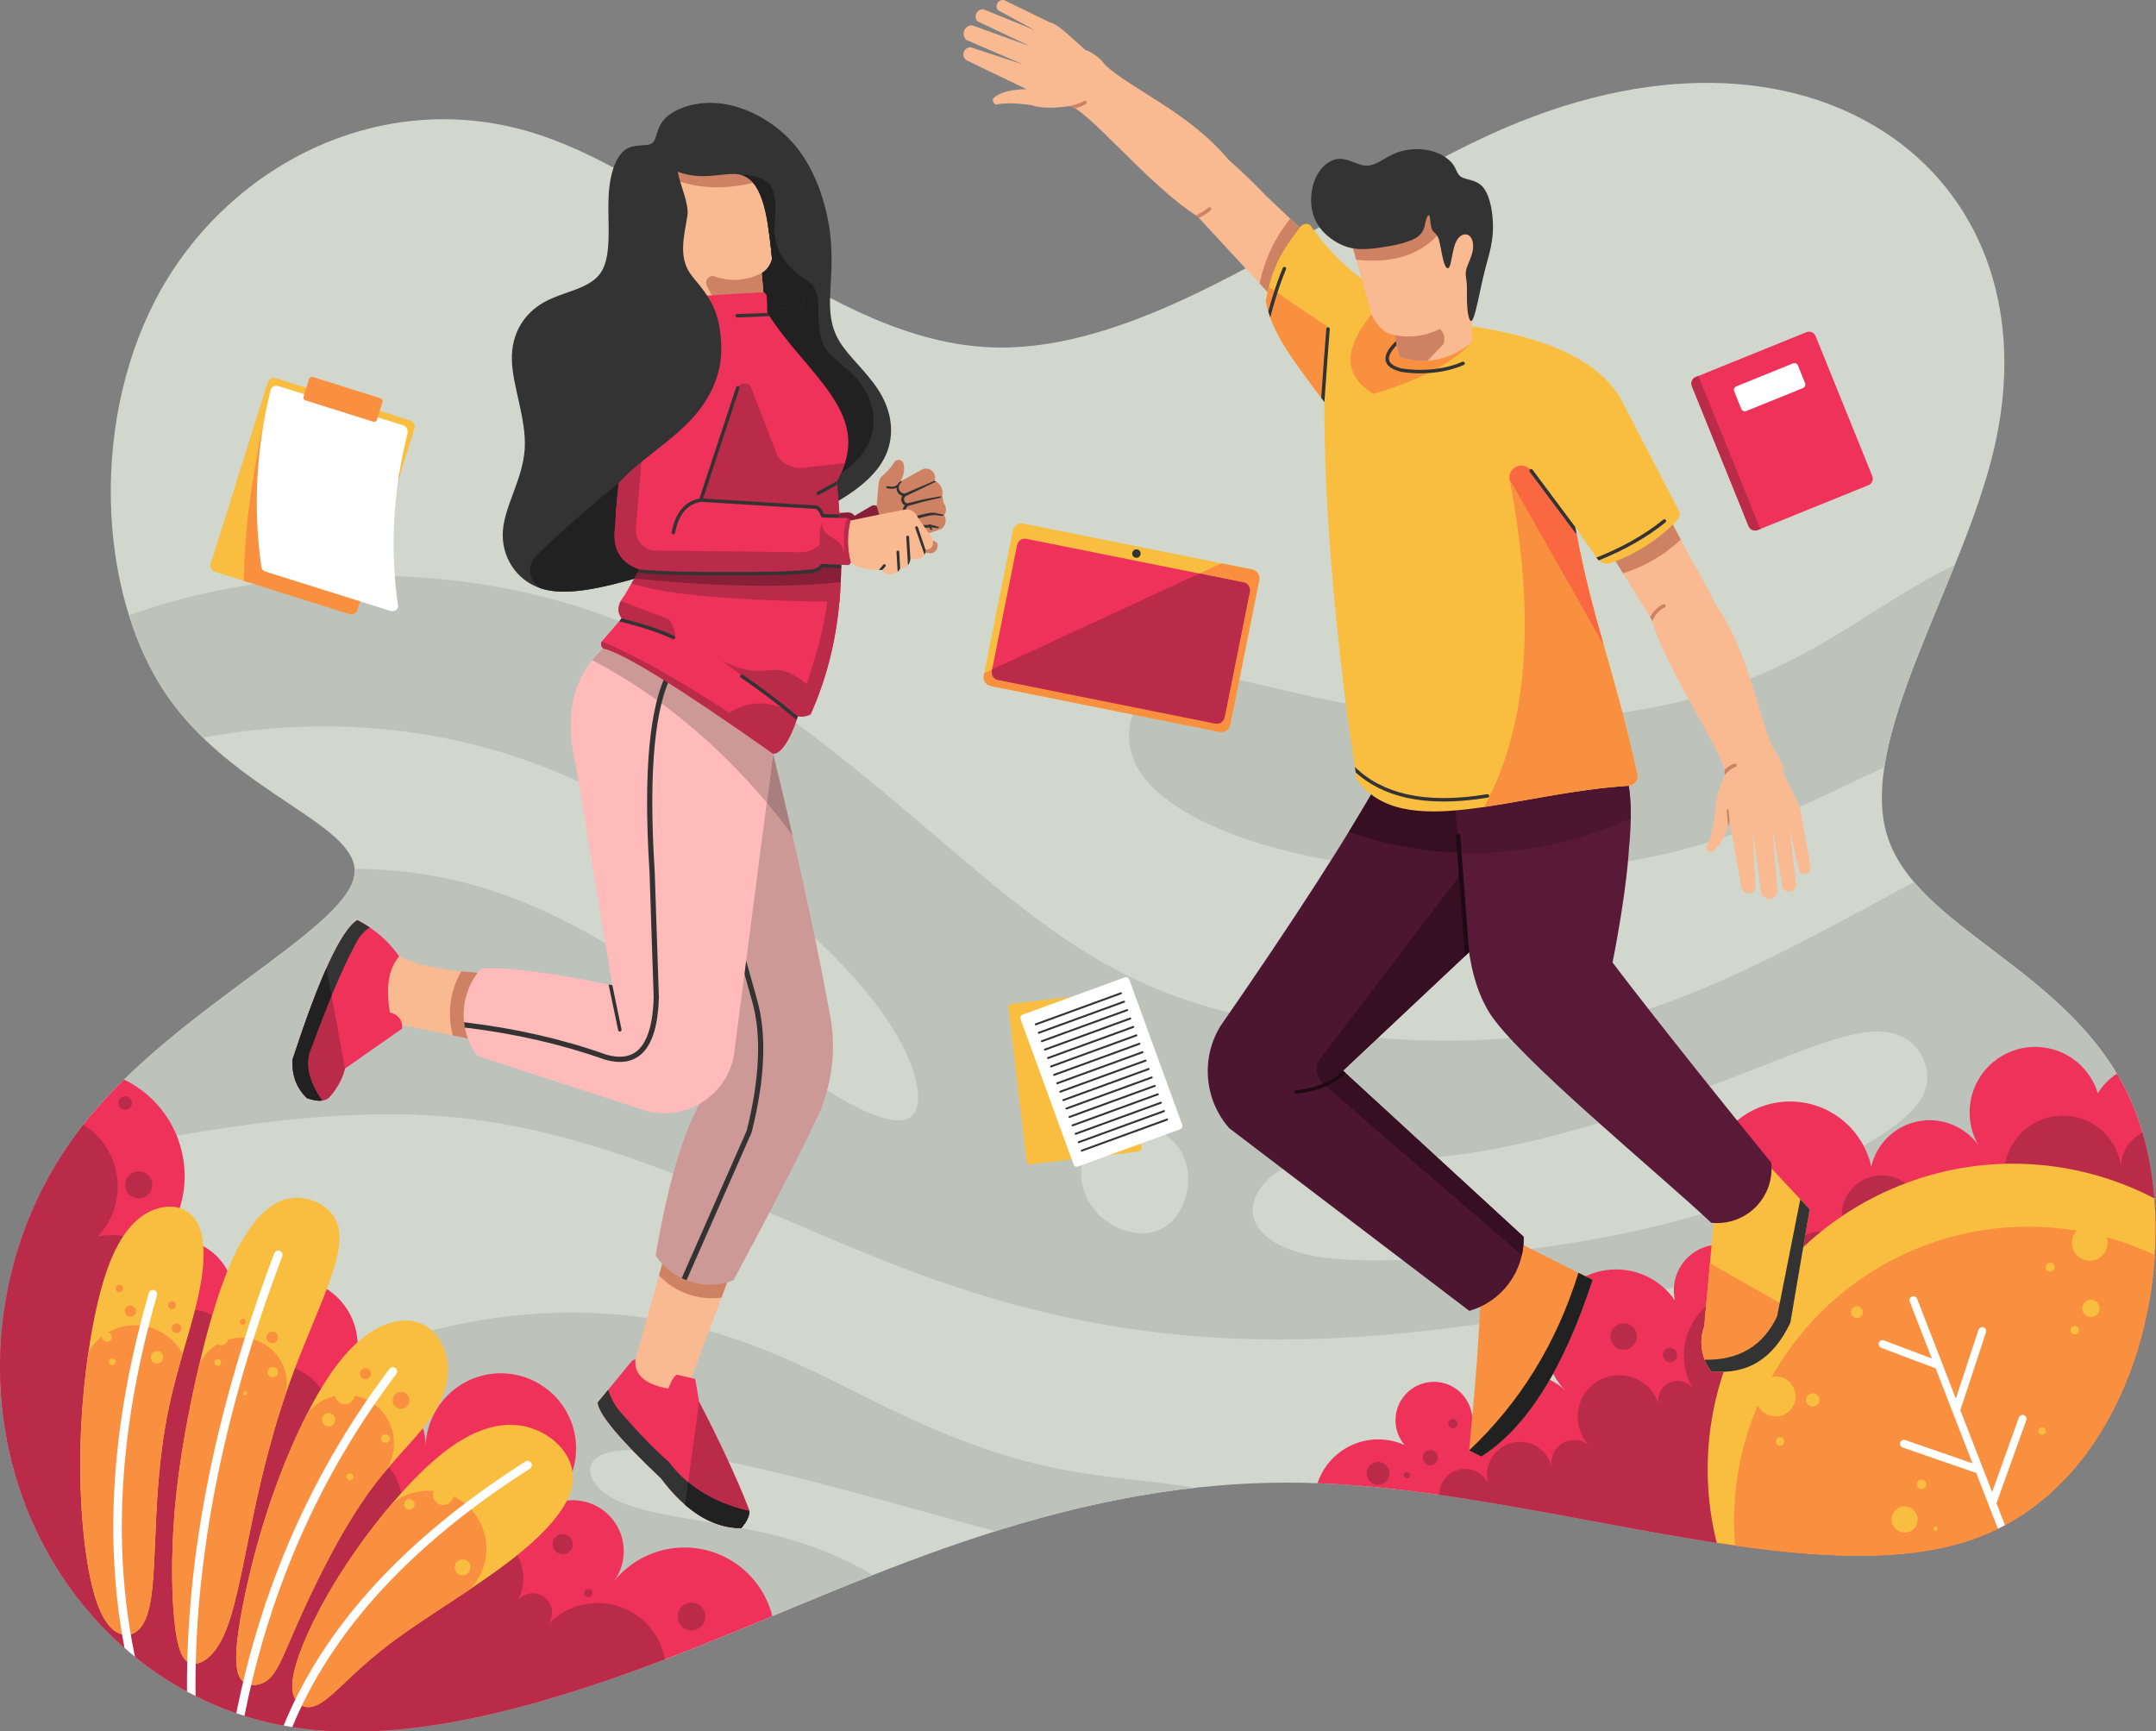 <svg width="1781" height="1430" viewBox="0 0 1781 1430" fill="none" xmlns="http://www.w3.org/2000/svg">
<rect x="0" y="0" width="1781" height="1430" fill="#808080" stroke="none"/>
<g clip-path="url(#clip0)">
<path fill-rule="evenodd" clip-rule="evenodd" d="M1242.19 106.117C1108.98 163.591 957.214 291.277 820.366 286.953C683.514 282.626 561.578 146.291 438.844 109.255C316.108 72.216 192.57 134.475 133.462 238.455C74.354 342.433 79.669 488.131 137.013 573.067C194.354 657.998 303.721 682.169 292.117 725.855C280.512 769.543 147.938 832.752 73.829 922.679C-0.282 1012.61 -15.932 1129.26 14.986 1226.13C45.909 1323 123.394 1400.09 222.264 1422.85C321.13 1445.61 441.378 1414.04 582.517 1357.64C723.66 1301.25 885.693 1220.02 1080.08 1224.84C1274.47 1229.66 1501.21 1320.52 1634.74 1269.57C1768.27 1218.61 1808.6 1025.83 1762.09 913.399C1715.57 800.972 1582.22 768.895 1558.61 689.062C1535 609.227 1621.14 481.63 1647.12 371.181C1673.09 260.727 1638.91 167.415 1564.49 114.395C1490.07 61.374 1375.4 48.639 1242.19 106.117Z" fill="#D1D7CD"/>
<path fill-rule="evenodd" clip-rule="evenodd" d="M0.196 1117.8C-1.067 1155.01 4.036 1191.81 14.989 1226.13C16.774 1231.73 18.725 1237.25 20.816 1242.71C41.404 1245.88 62.289 1248.21 81.862 1251.53C141.149 1261.59 188.412 1280.77 261.012 1306.38C333.612 1331.99 431.553 1364.02 530.342 1377.24L531.169 1377.35C547.966 1371.2 565.082 1364.61 582.517 1357.64C626.537 1340.05 672.59 1320.04 721.026 1300.99C715.589 1297.73 709.994 1294.65 704.43 1291.83C664.254 1271.42 625.804 1264.13 590.508 1258.19C555.205 1252.26 523.053 1247.68 504.422 1236.54C485.789 1225.4 480.674 1207.69 498.781 1200.92C516.893 1194.15 558.224 1198.32 608.886 1208.92C659.545 1219.51 719.537 1236.54 781.662 1253.67C795.214 1257.41 808.872 1261.15 822.424 1264.75C874.437 1248.44 929.081 1235.38 986.713 1228.96C956.62 1223.55 916.696 1221.26 878.488 1214.02C831.678 1205.15 787.442 1188.85 739.957 1166.15C692.468 1143.45 641.728 1114.35 581.894 1098.29C522.062 1082.22 453.14 1079.2 383.989 1092.81C314.838 1106.43 245.462 1136.7 177.014 1145.55C113.485 1153.76 50.765 1143.51 0.196 1117.8Z" fill="#BDC2BA"/>
<path fill-rule="evenodd" clip-rule="evenodd" d="M1556.6 633.689C1564.11 584.04 1591.17 525.386 1614.91 466.469C1573.62 486.912 1542.02 510.197 1506.04 530.972C1466.21 553.969 1421.02 573.886 1364.44 584.594C1307.87 595.304 1239.92 596.805 1181.5 591.27C1123.08 585.734 1074.19 573.164 1036.71 564.55C999.226 555.934 973.149 551.278 953.827 565.482C934.505 579.684 921.931 612.741 945.445 642.774C968.959 672.806 1028.56 699.812 1110.97 712.617C1193.39 725.424 1298.62 724.025 1381.82 703.832C1449.27 687.462 1502.24 658.741 1556.6 633.689Z" fill="#BDC2BA"/>
<path fill-rule="evenodd" clip-rule="evenodd" d="M106.539 508.25C114.015 532.121 124.215 554.11 137.012 573.067C146.127 586.567 156.559 598.527 167.61 609.279C241.051 595.461 330.056 594.961 418.092 622.573C518.311 654.006 617.268 721.87 677.16 778.442C737.047 835.015 757.868 880.301 758.366 905.507C758.863 930.711 739.04 935.834 679.772 898.503C620.503 861.175 521.79 781.398 431.587 744.821C382.659 724.979 336.238 717.851 292.894 717.655C293.102 720.321 292.862 723.049 292.115 725.855C280.512 769.543 147.939 832.753 73.827 922.679C65.142 933.217 57.274 944.123 50.176 955.319C140.234 940.117 266.615 909.833 386.586 924.126C516.302 939.585 638.522 1007.15 751.99 1049.69C865.455 1092.24 970.175 1109.75 1088.33 1105.84C1206.5 1101.93 1338.1 1076.6 1464.03 1043C1572.07 1014.18 1675.93 979.281 1771.91 943.135C1769.24 932.755 1765.97 922.793 1762.09 913.402C1724.01 821.355 1627.74 783.166 1581.12 728.538C1484.18 780.893 1398.76 829.003 1307.07 848.526C1211.9 868.795 1109.97 858.265 1033.14 840.767C956.316 823.27 904.591 798.805 827.178 736.23C749.763 673.659 646.66 572.974 531.398 521.475C416.134 469.977 288.708 467.657 190.223 485.819C159.447 491.491 131.502 499.169 106.539 508.25ZM967.033 940.771C956.092 931.226 939.331 927.035 924.584 930.841C909.839 934.642 897.115 946.437 893.854 961.181C890.595 975.929 896.802 993.619 909.58 1005.11C922.362 1016.59 941.711 1021.87 955.912 1016.67C970.116 1011.47 979.168 995.794 981.135 980.503C983.1 965.218 977.976 950.319 967.033 940.771V940.771ZM1074.38 959.453C1097.92 953.055 1129.27 957.711 1164.03 956.934C1198.8 956.159 1236.98 949.951 1282.3 938.311C1327.62 926.673 1380.09 909.599 1427.73 891.439C1475.38 873.278 1518.22 854.033 1546.15 852.171C1574.09 850.309 1587.13 865.827 1591.01 881.069C1594.88 896.311 1589.6 911.275 1565.44 929.578C1541.28 947.883 1498.24 969.531 1454.78 986.106C1411.33 1002.68 1367.46 1014.19 1322.4 1022.58C1277.34 1030.97 1231.09 1036.25 1187.94 1039.12C1144.79 1042 1104.75 1042.48 1077.18 1035.68C1049.6 1028.89 1034.5 1014.82 1034.81 999.063C1035.12 983.307 1050.84 965.854 1074.38 959.453" fill="#BDC2BA"/>
<path fill-rule="evenodd" clip-rule="evenodd" d="M1088.31 1225.1C1280.84 1232.2 1503.08 1319.81 1634.74 1269.57C1768.27 1218.61 1808.6 1025.83 1762.09 913.403C1758.2 904.007 1753.69 895.184 1748.71 886.838C1742.49 890.879 1737.07 896.327 1732.96 903.022C1726.87 883.131 1709.93 868.488 1689.36 865.343C1668.8 862.2 1648.26 871.116 1636.51 888.283C1624.75 905.448 1623.88 927.828 1634.25 945.86C1622.89 930.096 1603.37 922.426 1584.32 926.236C1565.27 930.044 1550.2 944.635 1545.78 963.555C1539.28 934.407 1514.68 912.799 1484.94 910.112C1455.2 907.422 1427.12 924.262 1415.5 951.775C1403.88 979.284 1411.37 1011.15 1434.03 1030.6C1420.99 1025.53 1406.21 1028.1 1395.66 1037.29C1385.1 1046.48 1380.51 1060.76 1383.74 1074.37C1371.22 1055.87 1349.29 1046.06 1327.15 1049.06C1305.01 1052.06 1286.49 1067.34 1279.33 1088.5C1272.17 1109.67 1277.63 1133.06 1293.41 1148.87C1281.63 1137.19 1264.48 1132.74 1248.5 1137.2C1232.53 1141.67 1220.18 1154.37 1216.16 1170.46C1215.01 1156.8 1205.23 1145.43 1191.9 1142.25C1178.57 1139.07 1164.7 1144.8 1157.51 1156.46C1150.31 1168.13 1151.42 1183.09 1160.24 1193.57C1143.23 1185.91 1123.45 1187.78 1108.17 1198.47C1098.72 1205.09 1091.85 1214.49 1088.31 1225.1Z" fill="#EF325A"/>
<path fill-rule="evenodd" clip-rule="evenodd" d="M1188.83 1234.68C1354.02 1258.08 1525.54 1311.24 1634.74 1269.57C1759.85 1221.83 1803.13 1049.6 1769.85 935.591C1758.9 940.815 1751.95 951.989 1752.19 964.222C1749.95 945.526 1737.09 929.817 1719.2 923.939C1701.31 918.061 1681.63 923.077 1668.74 936.809C1655.85 950.533 1652.07 970.482 1659.06 987.971C1649.34 976.99 1634.75 971.623 1620.22 973.686C1605.7 975.746 1593.18 984.962 1586.89 998.214C1584.45 984.035 1573.09 973.073 1558.83 971.131C1544.58 969.19 1530.7 976.711 1524.55 989.723C1518.4 1002.73 1521.4 1018.23 1531.95 1028.01C1522.42 1018.2 1508.18 1014.57 1495.12 1018.64C1482.06 1022.72 1472.41 1033.8 1470.15 1047.29C1467.9 1060.78 1473.43 1074.4 1484.46 1082.49C1465.25 1062.13 1433.68 1059.77 1411.66 1077.07C1389.65 1094.37 1384.47 1125.6 1399.71 1149.08C1395.99 1142 1387.57 1138.82 1380.09 1141.67C1372.62 1144.52 1368.45 1152.49 1370.38 1160.25C1366.25 1146.61 1354.12 1136.94 1339.9 1135.97C1325.68 1134.99 1312.34 1142.91 1306.39 1155.86C1300.44 1168.8 1303.11 1184.08 1313.11 1194.24C1307.06 1188.81 1298.21 1187.86 1291.14 1191.87C1284.07 1195.88 1280.35 1203.96 1281.91 1211.94C1279.7 1202.41 1272.52 1194.82 1263.14 1192.06C1253.76 1189.31 1243.62 1191.82 1236.61 1198.64C1229.6 1205.45 1226.8 1215.52 1229.29 1224.97C1225.74 1217.96 1218.62 1213.46 1210.76 1213.26C1202.9 1213.06 1195.57 1217.19 1191.66 1224.01C1189.76 1227.31 1188.82 1231 1188.83 1234.68ZM1181.52 1197.74C1184.99 1197.74 1187.81 1200.55 1187.81 1204.02C1187.81 1207.5 1184.99 1210.31 1181.52 1210.31C1178.05 1210.31 1175.24 1207.5 1175.24 1204.02C1175.24 1200.55 1178.05 1197.74 1181.52 1197.74V1197.74ZM1379.53 1113.27C1382.82 1113.27 1385.48 1115.93 1385.48 1119.22C1385.48 1122.5 1382.82 1125.16 1379.53 1125.16C1376.25 1125.16 1373.59 1122.5 1373.59 1119.22C1373.59 1115.93 1376.25 1113.27 1379.53 1113.27ZM1138.36 1207.52C1143.6 1207.52 1147.86 1211.77 1147.86 1217.02C1147.86 1222.26 1143.6 1226.51 1138.36 1226.51C1133.11 1226.51 1128.86 1222.26 1128.86 1217.02C1128.86 1211.77 1133.11 1207.52 1138.36 1207.52ZM1162.24 1215.9C1163.71 1215.9 1164.9 1217.09 1164.9 1218.55C1164.9 1220.02 1163.71 1221.21 1162.24 1221.21C1160.78 1221.21 1159.59 1220.02 1159.59 1218.55C1159.59 1217.09 1160.78 1215.9 1162.24 1215.9ZM1200.1 1172.04C1202.26 1172.04 1204.01 1173.79 1204.01 1175.95C1204.01 1178.11 1202.26 1179.86 1200.1 1179.86C1197.94 1179.86 1196.19 1178.11 1196.19 1175.95C1196.19 1173.79 1197.94 1172.04 1200.1 1172.04ZM1341.25 1092.98C1347.29 1092.98 1352.18 1097.88 1352.18 1103.92C1352.18 1109.96 1347.29 1114.86 1341.25 1114.86C1335.21 1114.86 1330.31 1109.96 1330.31 1103.92C1330.31 1097.88 1335.21 1092.98 1341.25 1092.98Z" fill="#BA2B4A"/>
<path fill-rule="evenodd" clip-rule="evenodd" d="M102.48 891.698C92.306 901.656 82.647 911.978 73.827 922.679C-0.282 1012.61 -15.933 1129.26 14.99 1226.13C45.908 1323 123.395 1400.09 222.264 1422.85C321.131 1445.61 441.378 1414.04 582.518 1357.64C600.65 1350.4 619.13 1342.74 637.972 1334.91C633.446 1316.77 622.156 1300.36 605.262 1289.72C573.127 1269.49 530.924 1276.56 507.135 1306.16C518.652 1290.43 517.867 1268.85 505.231 1254C492.595 1239.15 471.422 1234.92 454.048 1243.77C475.736 1225.29 482.083 1194.43 469.447 1168.89C456.81 1143.35 428.426 1129.68 400.579 1135.71C372.728 1141.74 352.548 1165.94 351.612 1194.41C351.512 1177.96 343.724 1162.5 330.562 1152.64C317.403 1142.77 300.38 1139.62 284.56 1144.13C297.071 1127.29 298.95 1104.81 289.412 1086.13C279.874 1067.44 260.566 1055.78 239.586 1056.03C218.61 1056.29 199.587 1068.41 190.504 1087.33C196.27 1070.88 192.627 1052.6 181.003 1039.62C169.378 1026.64 151.611 1021.01 134.63 1024.94C162.794 987.615 157.14 934.842 121.714 904.336C115.74 899.192 109.27 894.986 102.48 891.698Z" fill="#EF325A"/>
<path fill-rule="evenodd" clip-rule="evenodd" d="M68.852 928.888C-0.961 1017.93 -15.229 1131.47 14.99 1226.13C45.909 1323 123.395 1400.09 222.265 1422.85C313.262 1443.8 422.371 1418.72 549.215 1370.62C546.582 1355.67 537.951 1341.92 524.442 1333.14C501.393 1318.16 470.891 1322.01 452.286 1342.25C457.866 1335.55 457.055 1325.61 450.458 1319.9C443.859 1314.19 433.907 1314.81 428.071 1321.3C434.378 1308.98 433.61 1294.24 426.063 1282.64C418.518 1271.04 405.342 1264.37 391.527 1265.14C377.714 1265.91 365.367 1274.01 359.159 1286.38C361.658 1277.43 358.089 1267.9 350.326 1262.79C342.562 1257.69 332.391 1258.19 325.169 1264.03C335.563 1247.37 333.773 1225.86 320.771 1211.14C307.771 1196.42 286.647 1191.99 268.83 1200.24C280.755 1177.41 273.703 1149.27 252.422 1134.77C231.138 1120.26 202.366 1123.99 185.481 1143.44C197.339 1129.72 197.607 1109.46 186.113 1095.43C174.619 1081.41 154.698 1077.69 138.922 1086.63C145.01 1069.48 141.261 1050.36 129.135 1036.79C117.014 1023.21 98.446 1017.33 80.715 1021.44C97.765 1003.49 102.081 976.92 91.586 954.493C86.533 943.693 78.538 934.913 68.852 928.888ZM103.415 905.511C106.501 905.511 109.005 908.015 109.005 911.099C109.005 914.184 106.501 916.685 103.415 916.685C100.331 916.685 97.83 914.184 97.83 911.099C97.83 908.015 100.331 905.511 103.415 905.511ZM571.233 1323.74C577.559 1323.74 582.687 1328.86 582.687 1335.19C582.687 1341.52 577.559 1346.65 571.233 1346.65C564.905 1346.65 559.778 1341.52 559.778 1335.19C559.778 1328.86 564.905 1323.74 571.233 1323.74ZM486.018 1312.42C487.866 1312.42 489.37 1313.93 489.37 1315.77C489.37 1317.63 487.866 1319.13 486.018 1319.13C484.167 1319.13 482.667 1317.63 482.667 1315.77C482.667 1313.93 484.167 1312.42 486.018 1312.42ZM464.853 1267.16C469.445 1267.16 473.166 1270.88 473.166 1275.47C473.166 1280.06 469.445 1283.79 464.853 1283.79C460.262 1283.79 456.541 1280.06 456.541 1275.47C456.541 1270.88 460.262 1267.16 464.853 1267.16ZM114.591 967.532C120.765 967.532 125.766 972.535 125.766 978.707C125.766 984.881 120.765 989.883 114.591 989.883C108.418 989.883 103.415 984.881 103.415 978.707C103.415 972.535 108.418 967.532 114.591 967.532" fill="#BA2B4A"/>
<path fill-rule="evenodd" clip-rule="evenodd" d="M1418.12 1274.34C1501.06 1287.07 1576.71 1291.72 1634.74 1269.57C1741.2 1228.94 1788.42 1098.16 1779.61 989.825C1712.29 954.771 1630.14 950.505 1556.46 984.814C1445.65 1036.42 1389.29 1158.83 1418.12 1274.34Z" fill="#F9BE40"/>
<path fill-rule="evenodd" clip-rule="evenodd" d="M1433.3 1276.59C1510.27 1287.54 1580.26 1290.36 1634.74 1269.57C1726.19 1234.67 1773.92 1133.26 1779.98 1036.7C1767.12 1030.58 1753.8 1025.64 1740.19 1021.89C1740.69 1023.38 1740.97 1024.97 1740.97 1026.62C1740.97 1034.74 1734.38 1041.32 1726.27 1041.32C1718.15 1041.32 1711.57 1034.74 1711.57 1026.62C1711.57 1022.69 1713.11 1019.12 1715.63 1016.48C1663.91 1007.85 1609.55 1015.93 1561.07 1041.81C1519.15 1064.19 1485.85 1097.64 1463.64 1137.17C1464.65 1136.97 1465.7 1136.87 1466.77 1136.87C1475.91 1136.87 1483.31 1144.28 1483.31 1153.41C1483.31 1162.54 1475.91 1169.94 1466.77 1169.94C1460.31 1169.94 1454.71 1166.23 1451.99 1160.82C1436.67 1196.67 1429.91 1236.31 1433.3 1276.59ZM1686.86 1178.93C1688.55 1178.93 1689.92 1180.3 1689.92 1181.99C1689.92 1183.68 1688.55 1185.05 1686.86 1185.05C1685.17 1185.05 1683.8 1183.68 1683.8 1181.99C1683.8 1180.3 1685.17 1178.93 1686.86 1178.93ZM1713.81 1095.22C1715.73 1095.22 1717.28 1096.78 1717.28 1098.69C1717.28 1100.61 1715.73 1102.16 1713.81 1102.16C1711.9 1102.16 1710.34 1100.61 1710.34 1098.69C1710.34 1096.78 1711.9 1095.22 1713.81 1095.22ZM1727.29 1073.58C1731.23 1073.58 1734.43 1076.78 1734.43 1080.73C1734.43 1084.67 1731.23 1087.87 1727.29 1087.87C1723.34 1087.87 1720.14 1084.67 1720.14 1080.73C1720.14 1076.78 1723.34 1073.58 1727.29 1073.58ZM1693.6 1042.96C1695.63 1042.96 1697.27 1044.6 1697.27 1046.63C1697.27 1048.66 1695.63 1050.3 1693.6 1050.3C1691.57 1050.3 1689.93 1048.66 1689.93 1046.63C1689.93 1044.6 1691.57 1042.96 1693.6 1042.96V1042.96ZM1598.87 1261C1599.77 1261 1600.5 1261.73 1600.5 1262.63C1600.5 1263.54 1599.77 1264.27 1598.87 1264.27C1597.97 1264.27 1597.24 1263.54 1597.24 1262.63C1597.24 1261.73 1597.97 1261 1598.87 1261V1261ZM1587.23 1222.21C1589.37 1222.21 1591.11 1223.95 1591.11 1226.09C1591.11 1228.23 1589.37 1229.97 1587.23 1229.97C1585.09 1229.97 1583.35 1228.23 1583.35 1226.09C1583.35 1223.95 1585.09 1222.21 1587.23 1222.21ZM1573.35 1244.26C1579.32 1244.26 1584.17 1249.1 1584.17 1255.08C1584.17 1261.06 1579.32 1265.9 1573.35 1265.9C1567.37 1265.9 1562.53 1261.06 1562.53 1255.08C1562.53 1249.1 1567.37 1244.26 1573.35 1244.26ZM1533.94 1078.89C1536.65 1078.89 1538.84 1081.08 1538.84 1083.78C1538.84 1086.49 1536.65 1088.69 1533.94 1088.69C1531.24 1088.69 1529.04 1086.49 1529.04 1083.78C1529.04 1081.08 1531.24 1078.89 1533.94 1078.89ZM1470.45 1187.1C1472.37 1187.1 1473.92 1188.65 1473.92 1190.56C1473.92 1192.48 1472.37 1194.04 1470.45 1194.04C1468.53 1194.04 1466.98 1192.48 1466.98 1190.56C1466.98 1188.65 1468.53 1187.1 1470.45 1187.1ZM1497.4 1150.75C1500.44 1150.75 1502.91 1153.22 1502.91 1156.26C1502.91 1159.31 1500.44 1161.78 1497.4 1161.78C1494.35 1161.78 1491.89 1159.31 1491.89 1156.26C1491.89 1153.22 1494.35 1150.75 1497.4 1150.75Z" fill="#F99040"/>
<path fill-rule="evenodd" clip-rule="evenodd" d="M1650.4 1262.73C1652.36 1261.76 1654.3 1260.76 1656.22 1259.73L1649.22 1241.69L1673.85 1173.05C1674.45 1171.36 1673.57 1169.5 1671.88 1168.89C1670.19 1168.29 1668.33 1169.17 1667.72 1170.86L1645.63 1232.44L1619.37 1164.8L1640.56 1100.46C1641.13 1098.75 1640.2 1096.9 1638.48 1096.34C1636.77 1095.77 1634.93 1096.7 1634.36 1098.42L1615.66 1155.22L1604.58 1126.69L1604.56 1126.61L1604.53 1126.54L1604.5 1126.47L1583.66 1072.78C1583.01 1071.11 1581.13 1070.27 1579.45 1070.92C1577.78 1071.57 1576.94 1073.45 1577.59 1075.13L1595.82 1122.11L1556.3 1107.17C1554.61 1106.53 1552.73 1107.38 1552.1 1109.07C1551.46 1110.75 1552.32 1112.63 1554 1113.26L1598.99 1130.27L1612.8 1165.86C1612.84 1165.98 1612.89 1166.11 1612.95 1166.24L1629.44 1208.72L1573.84 1189.46C1572.15 1188.88 1570.29 1189.78 1569.71 1191.48C1569.13 1193.17 1570.03 1195.02 1571.73 1195.61L1632.52 1216.67L1650.4 1262.73Z" fill="white"/>
<path fill-rule="evenodd" clip-rule="evenodd" d="M104.187 1350.38C112.899 1350.49 120.021 1343.31 123.695 1326.02C127.367 1308.74 127.595 1281.36 129.084 1251.79C130.571 1222.22 133.319 1190.45 140.241 1158.96C147.157 1127.46 158.243 1096.23 163.9 1070.21C169.559 1044.19 169.784 1023.37 163.448 1010.81C157.113 998.255 144.215 993.956 129.961 998.255C115.703 1002.55 100.088 1015.45 88.209 1049.62C76.329 1083.79 68.184 1139.23 66.583 1190.41C64.981 1241.59 69.925 1288.52 77.548 1315.68C85.169 1342.85 95.475 1350.26 104.187 1350.38Z" fill="#F9BE40"/>
<path fill-rule="evenodd" clip-rule="evenodd" d="M92.757 1122.07C94.301 1122.07 95.55 1123.32 95.55 1124.87C95.55 1126.41 94.301 1127.66 92.757 1127.66C91.213 1127.66 89.963 1126.41 89.963 1124.87C89.963 1123.32 91.213 1122.07 92.757 1122.07ZM98.575 1061.3C100.243 1061.3 101.601 1062.66 101.601 1064.33C101.601 1066 100.243 1067.36 98.575 1067.36C96.905 1067.36 95.547 1066 95.547 1064.33C95.547 1062.66 96.905 1061.3 98.575 1061.3ZM145.838 1093.19C148.025 1093.19 149.797 1094.96 149.797 1097.15C149.797 1099.34 148.025 1101.11 145.838 1101.11C143.653 1101.11 141.882 1099.34 141.882 1097.15C141.882 1094.96 143.653 1093.19 145.838 1093.19ZM142.113 1074.81C143.91 1074.81 145.369 1076.27 145.369 1078.07C145.369 1079.87 143.91 1081.33 142.113 1081.33C140.311 1081.33 138.853 1079.87 138.853 1078.07C138.853 1076.27 140.311 1074.81 142.113 1074.81ZM107.655 1078.3C110.227 1078.3 112.311 1080.39 112.311 1082.96C112.311 1085.53 110.227 1087.62 107.655 1087.62C105.085 1087.62 102.999 1085.53 102.999 1082.96C102.999 1080.39 105.085 1078.3 107.655 1078.3ZM104.186 1350.38C112.895 1350.49 120.021 1343.31 123.695 1326.02C127.369 1308.74 127.594 1281.36 129.083 1251.79C130.57 1222.22 133.318 1190.45 140.241 1158.96C143.25 1145.25 147.046 1131.6 150.846 1118.41C143.321 1104.16 128.694 1095.08 112.587 1094.65C104.273 1094.44 96.237 1096.54 89.269 1100.53C91.005 1100.95 92.289 1102.52 92.289 1104.38C92.289 1106.56 90.518 1108.33 88.333 1108.33C86.146 1108.33 84.375 1106.56 84.375 1104.38C84.375 1104.16 84.394 1103.95 84.429 1103.74C79.959 1107.13 76.106 1111.39 73.134 1116.37C69.643 1140.14 67.353 1165.77 66.583 1190.41C64.979 1241.6 69.925 1288.52 77.547 1315.69C85.173 1342.85 95.474 1350.27 104.186 1350.38V1350.38ZM129.77 1116.02C132.598 1116.02 134.893 1118.31 134.893 1121.14C134.893 1123.97 132.598 1126.26 129.77 1126.26C126.945 1126.26 124.65 1123.97 124.65 1121.14C124.65 1118.31 126.945 1116.02 129.77 1116.02Z" fill="#F99040"/>
<path fill-rule="evenodd" clip-rule="evenodd" d="M144.9 1345.74C147.914 1367.79 152.973 1374.58 160.78 1374.24C168.586 1373.9 179.142 1366.43 187.477 1344.48C195.809 1322.52 201.917 1286.09 209.61 1249.88C217.305 1213.68 226.582 1177.7 238.578 1143.98C250.566 1110.27 265.28 1078.82 273.425 1055.17C281.569 1031.52 283.154 1015.68 275.461 1004.37C267.768 993.052 250.793 986.262 235.408 990.789C220.02 995.316 206.216 1011.16 194.562 1034.8C182.909 1058.45 173.404 1089.9 164.664 1126.91C155.916 1163.93 147.93 1206.5 144.424 1246.44C140.917 1286.38 141.885 1323.68 144.9 1345.74Z" fill="#F9BE40"/>
<path fill-rule="evenodd" clip-rule="evenodd" d="M202.641 1149.08C203.543 1149.08 204.272 1149.81 204.272 1150.71C204.272 1151.61 203.543 1152.34 202.641 1152.34C201.744 1152.34 201.015 1151.61 201.015 1150.71C201.015 1149.81 201.744 1149.08 202.641 1149.08ZM224.876 1099.96C222.24 1099.96 220.104 1102.1 220.104 1104.73C220.104 1107.37 222.24 1109.5 224.876 1109.5C227.512 1109.5 229.649 1107.37 229.649 1104.73C229.649 1102.1 227.512 1099.96 224.876 1099.96V1099.96ZM200.545 1089.48C201.833 1089.48 202.875 1090.52 202.875 1091.81C202.875 1093.1 201.833 1094.14 200.545 1094.14C199.259 1094.14 198.219 1093.1 198.219 1091.81C198.219 1090.52 199.259 1089.48 200.545 1089.48ZM144.899 1345.73C147.915 1367.79 152.973 1374.58 160.78 1374.24C168.585 1373.9 179.141 1366.43 187.476 1344.48C195.807 1322.52 201.917 1286.09 209.609 1249.88C216.753 1216.28 225.257 1182.86 236.037 1151.27C240.337 1132.35 229.668 1113.24 211.308 1106.98C203.557 1104.34 195.499 1104.34 188.151 1106.55C187.776 1109.14 185.547 1111.13 182.855 1111.13C181.727 1111.13 180.687 1110.78 179.823 1110.19C173.385 1113.98 168.016 1119.68 164.663 1126.91C155.916 1163.93 147.931 1206.5 144.423 1246.44C140.917 1286.38 141.885 1323.69 144.899 1345.73V1345.73ZM179.828 1122.54C181.369 1122.54 182.621 1123.79 182.621 1125.33C182.621 1126.88 181.369 1128.13 179.828 1128.13C178.285 1128.13 177.032 1126.88 177.032 1125.33C177.032 1123.79 178.285 1122.54 179.828 1122.54ZM225.341 1129.06C227.719 1129.06 229.645 1130.99 229.645 1133.36C229.645 1135.74 227.719 1137.67 225.341 1137.67C222.961 1137.67 221.033 1135.74 221.033 1133.36C221.033 1130.99 222.961 1129.06 225.341 1129.06" fill="#F99040"/>
<path fill-rule="evenodd" clip-rule="evenodd" d="M205.016 1391.17C199.719 1389.61 196.081 1385.34 195.285 1374.38C194.481 1363.41 196.52 1345.76 201.883 1319.83C207.247 1293.9 215.935 1259.68 229.515 1223.3C243.091 1186.91 261.555 1148.35 280.836 1124.18C300.112 1100.02 320.209 1090.24 335.889 1090.72C351.569 1091.19 362.841 1101.92 367.525 1116.17C372.209 1130.43 370.305 1148.21 359.172 1166.2C348.04 1184.19 327.675 1202.39 309.547 1226.08C291.424 1249.77 275.537 1278.96 263.793 1302.45C252.048 1325.94 244.448 1343.73 238.543 1357.44C232.637 1371.15 228.424 1380.79 222.847 1386.19C217.263 1391.58 210.311 1392.74 205.016 1391.17Z" fill="#F9BE40"/>
<path fill-rule="evenodd" clip-rule="evenodd" d="M205.016 1391.17C199.719 1389.61 196.081 1385.34 195.285 1374.37C194.481 1363.41 196.52 1345.76 201.883 1319.83C207.244 1293.9 215.935 1259.68 229.515 1223.3C236.573 1204.37 244.956 1184.87 254.087 1167.1C259.925 1159.82 267.995 1154.95 276.809 1153.03C277.512 1156.88 280.88 1159.8 284.936 1159.8C289.055 1159.8 292.469 1156.79 293.097 1152.85C307.349 1155.65 318.992 1165.94 323.508 1179.77C327.493 1191.99 325.36 1205.25 318.019 1215.53C316.837 1216.94 315.655 1218.37 314.48 1219.82L314.467 1219.84V1219.84C312.815 1221.88 311.172 1223.96 309.547 1226.08C291.424 1249.77 275.537 1278.96 263.793 1302.45C252.048 1325.94 244.448 1343.73 238.543 1357.44C232.633 1371.15 228.424 1380.79 222.847 1386.19C217.263 1391.58 210.311 1392.73 205.016 1391.17ZM301.941 1130.09C299.441 1130.09 297.417 1132.12 297.417 1134.62C297.417 1137.11 299.441 1139.14 301.941 1139.14C304.439 1139.14 306.465 1137.11 306.465 1134.62C306.465 1132.12 304.439 1130.09 301.941 1130.09ZM331.312 1149.74C327.472 1149.74 324.363 1152.85 324.363 1156.69C324.363 1160.53 327.472 1163.64 331.312 1163.64C335.149 1163.64 338.259 1160.53 338.259 1156.69C338.259 1152.85 335.149 1149.74 331.312 1149.74ZM318.459 1184.71C320.452 1184.71 322.067 1186.32 322.067 1188.32C322.067 1190.31 320.452 1191.92 318.459 1191.92C316.469 1191.92 314.852 1190.31 314.852 1188.32C314.852 1186.32 316.469 1184.71 318.459 1184.71ZM271.437 1167.25C274.461 1167.25 276.911 1169.7 276.911 1172.72C276.911 1175.75 274.461 1178.2 271.437 1178.2C268.412 1178.2 265.963 1175.75 265.963 1172.72C265.963 1169.7 268.412 1167.25 271.437 1167.25V1167.25ZM289.011 1217.07C290.555 1217.07 291.805 1218.31 291.805 1219.86C291.805 1221.4 290.555 1222.65 289.011 1222.65C287.468 1222.65 286.217 1221.4 286.217 1219.86C286.217 1218.31 287.468 1217.07 289.011 1217.07V1217.07ZM254.087 1167.1V1167.1Z" fill="#F99040"/>
<path fill-rule="evenodd" clip-rule="evenodd" d="M246.649 1406.83C241.759 1402.35 238.894 1394.15 244.521 1374.85C250.147 1355.54 264.267 1325.13 286.807 1291.18C309.343 1257.24 340.302 1219.77 367.726 1198.72C395.151 1177.68 419.049 1173.06 439.141 1179.71C459.234 1186.37 475.527 1204.29 473.086 1224.65C470.642 1245.02 449.458 1267.83 419.454 1290.64C389.449 1313.45 350.621 1336.26 323.463 1356.63C296.311 1376.99 280.833 1394.91 269.639 1403.49C258.443 1412.07 251.534 1411.31 246.649 1406.83Z" fill="#F9BE40"/>
<path fill-rule="evenodd" clip-rule="evenodd" d="M338.246 1238.26C340.626 1238.26 342.553 1240.19 342.553 1242.56C342.553 1244.94 340.626 1246.87 338.246 1246.87C335.87 1246.87 333.942 1244.94 333.942 1242.56C333.942 1240.19 335.87 1238.26 338.246 1238.26ZM246.645 1406.83C241.76 1402.35 238.893 1394.15 244.524 1374.84C250.148 1355.54 264.27 1325.12 286.808 1291.18C297.656 1274.84 310.456 1257.69 323.876 1241.93C333.924 1233.82 346.305 1230.42 358.288 1231.51C357.901 1232.48 357.688 1233.54 357.688 1234.65C357.688 1239.34 361.493 1243.15 366.186 1243.15C370.432 1243.15 373.949 1240.03 374.582 1235.96C380.085 1238.59 385.168 1242.31 389.493 1247.09C406.526 1265.96 405.853 1294.85 387.956 1312.9C365.34 1328.08 341.754 1342.91 323.464 1356.63C296.309 1376.99 280.832 1394.91 269.64 1403.49C258.445 1412.07 251.534 1411.31 246.645 1406.83V1406.83ZM382.134 1288.08C385.736 1288.08 388.654 1291 388.654 1294.6C388.654 1298.2 385.736 1301.12 382.134 1301.12C378.533 1301.12 375.614 1298.2 375.614 1294.6C375.614 1291 378.533 1288.08 382.134 1288.08Z" fill="#F99040"/>
<path d="M226.569 1035.27C227.253 1033.45 229.286 1032.53 231.105 1033.21C232.926 1033.9 233.848 1035.93 233.161 1037.75C184.13 1167.13 160.261 1288.17 161.528 1400.88C159.152 1399.68 156.793 1398.45 154.458 1397.18C153.741 1284.67 177.773 1164.03 226.569 1035.27Z" fill="white"/>
<path d="M102.864 1361.19C97.727 1334.43 94.72 1306.94 93.85 1278.7C91.799 1212.51 101.488 1142.28 122.915 1068.01C123.447 1066.15 125.392 1065.06 127.256 1065.6C129.119 1066.13 130.2 1068.08 129.668 1069.94C108.45 1143.49 98.858 1213.01 100.879 1278.51C101.835 1309.39 105.376 1339.38 111.506 1368.48C108.578 1366.11 105.698 1363.68 102.864 1361.19Z" fill="white"/>
<path d="M195.181 1415.09C203.38 1374.22 214.688 1335 229.11 1297.45C252.092 1237.61 282.957 1182.01 321.705 1130.66C322.874 1129.11 325.086 1128.8 326.638 1129.97C328.193 1131.15 328.501 1133.36 327.33 1134.91C288.95 1185.76 258.4 1240.79 235.676 1299.96C221.298 1337.39 210.045 1376.5 201.914 1417.3C199.658 1416.59 197.412 1415.86 195.181 1415.09Z" fill="white"/>
<path d="M234.302 1425.33C248.952 1389.43 269.97 1355.3 297.369 1322.92C332.437 1281.47 377.968 1242.9 433.957 1207.21C435.597 1206.17 437.77 1206.65 438.812 1208.29C439.856 1209.92 439.374 1212.1 437.734 1213.14C382.373 1248.43 337.377 1286.55 302.746 1327.47C276.205 1358.84 255.761 1391.87 241.422 1426.54C239.037 1426.17 236.664 1425.76 234.302 1425.33Z" fill="white"/>
<path fill-rule="evenodd" clip-rule="evenodd" d="M1400.81 311.413L1492.24 274.38C1495.2 273.182 1498.6 274.621 1499.8 277.58L1546.63 393.211C1547.83 396.17 1546.39 399.566 1543.44 400.765L1452 437.798C1449.05 438.996 1445.65 437.557 1444.45 434.601L1397.62 318.965C1396.42 316.006 1397.86 312.61 1400.81 311.413Z" fill="#EF325A"/>
<path fill-rule="evenodd" clip-rule="evenodd" d="M1400.82 311.41L1402.97 310.539L1454.16 436.926L1452.01 437.798C1449.05 438.997 1445.65 437.557 1444.45 434.599L1397.62 318.967C1396.42 316.01 1397.86 312.61 1400.82 311.41Z" fill="#BA2B4A"/>
<path fill-rule="evenodd" clip-rule="evenodd" d="M1434.28 319.143L1481.12 300.171C1482.74 299.518 1484.59 300.302 1485.24 301.919L1491.11 316.415C1491.77 318.03 1490.98 319.884 1489.37 320.538L1442.53 339.51C1440.92 340.164 1439.06 339.379 1438.41 337.762L1432.54 323.267C1431.88 321.65 1432.67 319.798 1434.28 319.143Z" fill="white"/>
<path fill-rule="evenodd" clip-rule="evenodd" d="M835.608 829.153L924.724 818.603C926.311 818.416 927.764 819.557 927.95 821.144L942.968 947.975C943.154 949.563 942.014 951.012 940.426 951.197L851.307 961.751C849.72 961.939 848.271 960.793 848.08 959.207L833.067 832.379C832.876 830.792 834.022 829.343 835.608 829.153Z" fill="#F9BE40"/>
<path fill-rule="evenodd" clip-rule="evenodd" d="M228.075 312.459L338.676 347.251C341.608 348.172 343.251 351.321 342.327 354.256L295.382 503.493C294.456 506.428 291.306 508.069 288.375 507.148L177.776 472.355C174.843 471.433 173.2 468.284 174.123 465.349L221.072 316.112C221.994 313.179 225.144 311.537 228.075 312.459Z" fill="#F9BE40"/>
<path fill-rule="evenodd" clip-rule="evenodd" d="M330.664 391.327L295.381 503.494C294.456 506.429 291.305 508.069 288.372 507.147L201.556 479.838C201.611 442.203 207.141 398.079 218.145 347.454L330.664 391.327Z" fill="#F99040"/>
<path fill-rule="evenodd" clip-rule="evenodd" d="M230.084 318.948L333.311 351.422C336.048 352.282 336.875 355.096 336.719 357.958C324.63 404.687 321.964 453.358 328.88 501.126C328.724 503.99 325.079 505.395 322.346 504.535L219.118 472.063C217.243 471.474 216.264 469.968 215.883 468.154L215.88 468.138V468.13C215.804 467.77 215.752 467.394 215.723 467.015C209.031 418.742 211.687 369.63 223.55 322.358C223.708 319.494 227.351 318.087 230.084 318.948Z" fill="white"/>
<path fill-rule="evenodd" clip-rule="evenodd" d="M258.364 311.372L314.464 329.021C315.711 329.413 316.411 330.752 316.019 332.001L311.364 346.788C310.972 348.034 309.633 348.734 308.384 348.34L252.285 330.694C251.037 330.302 250.339 328.961 250.733 327.714L255.385 312.926C255.777 311.677 257.115 310.98 258.364 311.372Z" fill="#F99040"/>
<path fill-rule="evenodd" clip-rule="evenodd" d="M844.796 838.065L929.106 807.321C930.608 806.775 932.281 807.554 932.83 809.054L976.58 929.042C977.129 930.542 976.35 932.217 974.846 932.765L890.538 963.506C889.036 964.054 887.361 963.275 886.816 961.773L843.062 841.789C842.517 840.285 843.296 838.611 844.796 838.065Z" fill="white"/>
<path d="M855.798 846.883C855.421 847.021 854.99 846.793 854.838 846.375C854.685 845.959 854.868 845.507 855.246 845.371L925.812 819.64C926.19 819.503 926.618 819.729 926.77 820.147C926.922 820.563 926.741 821.015 926.362 821.152L855.798 846.883ZM893.832 951.189C893.456 951.328 893.024 951.101 892.872 950.684C892.72 950.268 892.904 949.816 893.28 949.679L963.848 923.948C964.222 923.809 964.656 924.037 964.808 924.456C964.958 924.872 964.774 925.324 964.398 925.46L893.832 951.189ZM891.297 944.239C890.92 944.376 890.49 944.149 890.334 943.729C890.185 943.313 890.368 942.861 890.746 942.727L961.312 916.996C961.686 916.857 962.12 917.085 962.27 917.501C962.422 917.917 962.238 918.369 961.862 918.508L891.297 944.239ZM888.762 937.284C888.382 937.421 887.953 937.193 887.802 936.779C887.652 936.361 887.83 935.911 888.21 935.772L958.774 910.041C959.154 909.904 959.584 910.131 959.734 910.547C959.885 910.964 959.705 911.415 959.326 911.553L888.762 937.284ZM886.225 930.329C885.848 930.467 885.417 930.24 885.266 929.824C885.114 929.407 885.298 928.956 885.673 928.817L956.238 903.087C956.617 902.949 957.048 903.176 957.198 903.592C957.353 904.009 957.168 904.461 956.789 904.597L886.225 930.329ZM883.689 923.375C883.314 923.513 882.881 923.285 882.729 922.868C882.578 922.453 882.762 922.001 883.138 921.863L953.705 896.133C954.081 895.995 954.513 896.221 954.664 896.637C954.817 897.057 954.632 897.507 954.254 897.644L883.689 923.375ZM881.153 916.421C880.777 916.559 880.346 916.331 880.194 915.913C880.042 915.499 880.225 915.047 880.604 914.909L951.168 889.177C951.545 889.043 951.977 889.269 952.128 889.687C952.28 890.103 952.096 890.553 951.72 890.692L881.153 916.421ZM878.62 909.468C878.241 909.605 877.81 909.379 877.66 908.964C877.505 908.543 877.689 908.095 878.068 907.957L948.632 882.227C949.01 882.088 949.44 882.315 949.593 882.732C949.744 883.148 949.56 883.6 949.184 883.737L878.62 909.468ZM876.084 902.515C875.705 902.652 875.274 902.424 875.124 902.008C874.972 901.591 875.157 901.14 875.532 901.003L946.096 875.272C946.474 875.132 946.905 875.36 947.056 875.777C947.21 876.192 947.026 876.645 946.648 876.783L876.084 902.515ZM873.548 895.559C873.17 895.697 872.738 895.469 872.588 895.053C872.436 894.637 872.62 894.185 872.994 894.048L943.562 868.316C943.937 868.18 944.369 868.407 944.522 868.823C944.673 869.24 944.49 869.689 944.112 869.829L873.548 895.559ZM871.01 888.605C870.634 888.743 870.202 888.516 870.05 888.099C869.898 887.683 870.084 887.232 870.462 887.093L941.026 861.361C941.401 861.225 941.834 861.452 941.986 861.871C942.137 862.288 941.953 862.739 941.578 862.873L871.01 888.605ZM868.477 881.653C868.098 881.791 867.669 881.561 867.517 881.144C867.362 880.728 867.548 880.277 867.926 880.141L938.49 854.409C938.869 854.273 939.298 854.5 939.449 854.916C939.602 855.333 939.417 855.785 939.042 855.921L868.477 881.653ZM865.94 874.697C865.561 874.837 865.133 874.609 864.981 874.192C864.829 873.776 865.01 873.325 865.389 873.187L935.953 847.457C936.332 847.317 936.762 847.545 936.913 847.963C937.065 848.377 936.884 848.829 936.505 848.967L865.94 874.697ZM863.404 867.744C863.029 867.881 862.597 867.655 862.444 867.239C862.293 866.821 862.477 866.369 862.853 866.233L933.418 840.501C933.796 840.364 934.225 840.591 934.381 841.008C934.532 841.424 934.348 841.875 933.969 842.013L863.404 867.744ZM860.868 860.791C860.493 860.927 860.06 860.7 859.908 860.284C859.757 859.867 859.94 859.416 860.317 859.279L930.884 833.547C931.26 833.409 931.692 833.636 931.844 834.053C931.994 834.468 931.812 834.92 931.436 835.059L860.868 860.791ZM858.334 853.839C857.956 853.972 857.526 853.744 857.372 853.329C857.22 852.912 857.404 852.461 857.782 852.323L928.348 826.592C928.724 826.455 929.156 826.685 929.308 827.101C929.458 827.517 929.274 827.969 928.898 828.104L858.334 853.839Z" fill="#333333"/>
<path fill-rule="evenodd" clip-rule="evenodd" d="M845.421 432.468L1034.42 470.393C1038.44 471.198 1041.07 475.141 1040.26 479.161L1016.26 598.77C1015.45 602.788 1011.51 605.413 1007.49 604.608L818.49 566.682C814.469 565.876 811.842 561.932 812.649 557.913L836.651 438.305C837.457 434.285 841.399 431.658 845.421 432.468Z" fill="#F9BE40"/>
<path fill-rule="evenodd" clip-rule="evenodd" d="M1009 465.291L1034.42 470.393C1038.44 471.199 1041.07 475.144 1040.26 479.161L1016.26 598.771C1015.45 602.788 1011.51 605.413 1007.49 604.608L818.489 566.681C814.469 565.876 811.845 561.932 812.651 557.911L813.04 555.972L1009 465.291Z" fill="#F99040"/>
<path fill-rule="evenodd" clip-rule="evenodd" d="M847.817 445.06L1027.35 481.088C1030.84 481.784 1033.12 485.211 1032.42 488.699L1011.58 592.571C1010.88 596.059 1007.45 598.337 1003.96 597.637L824.43 561.613C820.939 560.913 818.661 557.487 819.361 553.999L840.202 450.131C840.902 446.643 844.329 444.36 847.817 445.06Z" fill="#EF325A"/>
<path fill-rule="evenodd" clip-rule="evenodd" d="M990.744 473.741L1027.35 481.087C1030.84 481.785 1033.12 485.213 1032.42 488.698L1011.58 592.57C1010.88 596.061 1007.45 598.337 1003.96 597.637L824.431 561.613C820.941 560.913 818.661 557.486 819.361 553.998L819.571 552.949L990.744 473.741Z" fill="#BA2B4A"/>
<path fill-rule="evenodd" clip-rule="evenodd" d="M939.439 453.826C941.33 454.205 942.554 456.049 942.175 457.938C941.798 459.829 939.956 461.057 938.063 460.675C936.172 460.297 934.948 458.455 935.326 456.565C935.704 454.673 937.548 453.447 939.439 453.826Z" fill="#333333"/>
<path fill-rule="evenodd" clip-rule="evenodd" d="M433.433 371.096C435.051 346.42 423.31 319.108 422.831 297.187C422.353 275.263 433.133 258.732 449.425 249.631C465.715 240.524 487.519 238.847 496.562 224.795C505.605 210.741 501.891 184.311 502.666 163.948C503.441 143.585 508.711 129.287 516.437 123.755C524.158 118.221 534.342 121.456 538.717 118.221C543.091 114.985 541.661 105.28 550.049 97.196C558.437 89.108 576.645 82.637 597.486 85.753C618.331 88.868 641.811 101.567 657.862 121.453C673.915 141.337 682.538 168.409 685.534 191.291C688.527 214.168 685.895 232.857 685.653 247.832C685.415 262.807 687.571 274.067 696.193 286.165C704.818 298.263 719.914 311.201 728.538 327.132C737.163 343.065 739.321 361.992 730.079 379.219C720.842 396.44 700.206 411.96 663.651 428.652C627.099 445.341 574.63 463.203 534.395 475.027C494.162 486.851 466.162 492.64 446.113 485.772C426.066 478.904 413.965 459.38 415.405 438.595C416.839 417.812 431.817 395.772 433.433 371.096Z" fill="#333333"/>
<path fill-rule="evenodd" clip-rule="evenodd" d="M694.695 390.719C626.91 312.632 606.445 242.352 633.302 179.883C635.798 195.833 640.703 208.263 648.009 217.167C660.585 232.488 676.206 228.624 675.985 253.184C675.586 297.221 688.046 290.408 708.559 313.787C723.413 330.711 733.177 365.827 694.695 390.719Z" fill="#212121"/>
<path fill-rule="evenodd" clip-rule="evenodd" d="M552.115 469.671C546.017 471.563 540.084 473.354 534.395 475.027C494.161 486.851 466.159 492.641 446.112 485.773C437.064 479.291 435.039 468.37 442.149 459.701C461.279 441.061 484.519 420.495 511.876 398.002C549.908 414.809 563.316 438.698 552.115 469.671Z" fill="#212121"/>
<path fill-rule="evenodd" clip-rule="evenodd" d="M539.485 178.942C532.501 156.866 543.031 133.039 564.061 123.348C585.089 113.658 610.043 121.128 622.287 140.783C632.17 160.955 637.707 182.467 638.899 205.323C638.578 215.126 635.349 221.847 629.211 225.484C630.983 245.602 631.869 255.66 631.869 255.66C611.235 263.736 588.143 262.676 568.339 252.743C549.102 203.542 539.485 178.942 539.485 178.942Z" fill="#F9BA91"/>
<path fill-rule="evenodd" clip-rule="evenodd" d="M632.716 148.217C633.756 133.139 626.496 118.691 613.778 110.529C601.059 102.363 584.903 101.779 571.626 109.006C558.352 116.233 550.071 130.117 550.019 145.231C573.568 156.839 601.131 157.835 632.716 148.217Z" fill="#CF8263"/>
<path fill-rule="evenodd" clip-rule="evenodd" d="M629.214 225.485C630.983 245.601 631.869 255.659 631.869 255.659C621.009 259.913 609.47 261.63 598.083 260.857L595.403 257.558L584.065 236.47C583.007 234.699 582.991 232.495 584.019 230.706C585.046 228.918 586.961 227.825 589.023 227.847C602.122 232.985 616.807 232.123 629.214 225.485Z" fill="#CF8263"/>
<path fill-rule="evenodd" clip-rule="evenodd" d="M721.797 419.224C723.386 418.359 724.181 417.925 724.181 417.925C725.176 406.428 725.674 400.677 725.674 400.677C725.918 397.421 726.745 395.085 728.154 393.671C732.876 389.719 736.286 385.912 738.396 382.243C739.194 380.68 740.854 379.752 742.604 379.892C744.35 380.036 745.84 381.217 746.376 382.889C747.53 388.024 746.632 392.981 743.68 397.765C755.756 391.081 761.793 387.743 761.793 387.743C764.548 386.488 767.782 386.999 770.016 389.043C772.246 391.087 773.042 394.267 772.037 397.119C776.678 399.087 779.324 404.023 778.396 408.979C779.042 413.148 779.366 415.233 779.366 415.233C781.842 418.161 782.105 422.368 780.012 425.584C782.257 429.404 781.232 434.304 777.644 436.904C768.658 439.995 764.166 441.539 764.166 441.539C759.422 433.78 757.05 429.896 757.05 429.896C755.782 425.416 751.433 422.529 746.809 423.104C731.788 427.56 724.276 429.788 724.276 429.788C722.624 422.744 721.797 419.224 721.797 419.224Z" fill="#CF8263"/>
<path fill-rule="evenodd" clip-rule="evenodd" d="M743.68 397.765L744.682 397.213C744.953 397.7 744.833 398.325 744.38 398.673C743.517 399.339 742.914 400.244 742.628 401.237V401.241C742.341 402.232 742.361 403.319 742.736 404.344L742.758 404.4C743.133 405.396 743.81 406.22 744.654 406.783H744.658C745.465 407.316 746.428 407.621 747.432 407.617C763.834 400.619 772.037 397.119 772.037 397.119C772.389 397.269 772.733 397.437 773.066 397.623C772.956 397.849 772.77 398.039 772.529 398.152L748.273 409.757C747.716 410.125 747.298 410.644 747.049 411.231C746.792 411.833 746.716 412.52 746.854 413.193C746.988 413.864 747.33 414.461 747.804 414.919C748.222 415.321 748.75 415.616 749.333 415.755C759.252 413.375 764.208 412.185 764.208 412.185C773.017 410.644 777.422 409.871 777.422 409.871C777.56 410.488 777.17 411.103 776.553 411.241L763.6 414.167L749.945 417.964C749.278 418.583 748.764 419.335 748.422 420.155C748.05 421.045 747.884 422.031 747.954 423.021V423.031C747.577 423.031 747.196 423.055 746.809 423.103L745.708 423.429C745.686 423.349 745.669 423.268 745.664 423.184C745.569 421.836 745.797 420.495 746.305 419.272C746.576 418.619 746.932 417.996 747.364 417.423C746.942 417.187 746.553 416.901 746.213 416.571C745.413 415.8 744.84 414.792 744.606 413.653C744.374 412.516 744.504 411.361 744.937 410.339C745.044 410.084 745.169 409.839 745.313 409.603L745.28 409.592L745.252 409.584L745.218 409.573L745.121 409.544L745.089 409.531C744.78 409.428 744.481 409.305 744.192 409.161L744.16 409.147L744.101 409.116L744.096 409.113L744.072 409.1L744.041 409.084L744.014 409.071L743.993 409.059L743.985 409.055L743.956 409.039L743.926 409.021C742.168 408.035 740.937 406.269 740.653 404.215C740.593 403.763 740.576 403.315 740.605 402.871C739.874 403.221 739.074 403.457 738.217 403.587C736.608 403.829 734.778 403.709 732.808 403.263C732.345 403.159 732.052 402.697 732.156 402.235C732.261 401.772 732.724 401.48 733.186 401.583C734.945 401.98 736.56 402.095 737.958 401.883C739.226 401.688 740.317 401.221 741.17 400.451C741.213 400.412 741.26 400.38 741.306 400.353C741.836 399.309 742.648 398.409 743.68 397.765ZM760.562 435.645L759.176 433.371C759.405 433.229 759.684 433.171 759.972 433.219C761.782 433.541 763.354 433.699 764.67 433.687C765.901 433.676 766.914 433.519 767.705 433.223L767.714 433.216L767.73 433.211L767.753 433.203L767.758 433.2L767.769 433.195L767.785 433.189H767.788L767.806 433.184L767.813 433.181L767.825 433.176L767.838 433.173L767.841 433.171L767.861 433.164H767.866L767.88 433.161L767.893 433.157H767.898L767.918 433.152H767.92L767.936 433.149L767.95 433.145H767.952L767.972 433.141H767.977L767.99 433.139H768.004L768.009 433.135L768.029 433.132H768.032H768.04L768.048 433.129H768.061H768.064H768.074H768.084L768.088 433.127H768.101L768.116 433.125H768.12H768.14H768.142H768.158C773.23 434.564 775.769 435.283 775.769 435.283C775.689 435.907 775.11 436.349 774.485 436.268L771.096 435.821L771.088 435.817H771.078H771.068L771.058 435.815L771.048 435.812L771.038 435.809H771.036H771.022L771.009 435.807L770.994 435.804L770.978 435.801H770.962L770.945 435.795H770.928L770.909 435.793L769.418 435.571C769.418 435.571 769.618 436.223 770.025 437.532C769.476 437.843 768.772 437.651 768.461 437.101L767.628 435.643C766.774 435.856 765.793 435.969 764.692 435.977C763.472 435.989 762.094 435.876 760.562 435.645V435.645ZM756.597 428.636C756.265 427.893 755.845 427.203 755.349 426.584L762.958 424.667L763.112 424.625L763.264 424.591C766.414 423.815 769.169 423.436 771.53 423.459C771.53 423.459 774.165 424.017 779.438 425.137C779.366 425.767 778.79 426.216 778.16 426.14L772.186 425.393C771.194 425.421 770.197 425.505 769.212 425.636C768.208 425.775 767.201 425.969 766.208 426.212L766.178 426.221L756.597 428.636Z" fill="#333333"/>
<path fill-rule="evenodd" clip-rule="evenodd" d="M690.039 423.945C689.738 430.239 689.587 433.387 689.587 433.387C692.33 433.184 695.354 433.993 698.662 435.812C698.662 435.812 708.155 433.238 727.142 428.087C727.142 428.087 726.155 424.699 724.181 417.926C722.849 417.145 721.199 417.145 719.869 417.926C719.869 417.926 715.197 420.651 705.854 426.103C704.759 424.215 702.931 423.258 700.37 423.229C700.37 423.229 696.929 423.466 690.039 423.945Z" fill="#871F36"/>
<path fill-rule="evenodd" clip-rule="evenodd" d="M763.908 452.296C767.356 452.272 770.235 449.665 770.605 446.237C773.015 447.672 774.22 448.392 774.22 448.392C774.856 450.178 774.689 452.153 773.759 453.808C772.828 455.462 771.224 456.633 769.368 457.017C765.113 456.717 762.989 456.565 762.989 456.565C763.292 454.634 763.601 453.212 763.908 452.296Z" fill="#CF8263"/>
<path fill-rule="evenodd" clip-rule="evenodd" d="M702.534 429.961C696.207 440.615 696.29 453.894 702.75 464.462C707.894 468.962 716.601 471.066 728.873 470.769C729.354 471.821 730.193 472.837 731.389 473.825C737.253 475.185 741.327 473.809 743.607 469.69C748.506 469.409 751.322 466.773 752.054 461.786C752.054 461.786 753.551 461.846 756.545 461.965C758.711 462.159 760.854 461.394 762.409 459.875C763.963 458.351 764.777 456.227 764.63 454.058C769.973 453.777 771.83 450.543 770.203 444.357C770.203 444.357 766.309 438.905 758.521 428.003C756.334 422.909 752.799 420.511 747.919 420.817C735.562 423.122 720.434 426.17 702.534 429.961Z" fill="#F9BA91"/>
<path fill-rule="evenodd" clip-rule="evenodd" d="M725.939 470.793C726.891 470.801 727.87 470.793 728.872 470.769L731.396 467.91C731.814 467.437 731.768 466.713 731.299 466.293C730.826 465.876 730.1 465.918 729.682 466.39L725.939 470.793ZM741.546 472.277C742.35 471.588 743.032 470.725 743.607 469.69L742.831 455.781C742.744 455.153 742.163 454.712 741.538 454.8C740.912 454.886 740.472 455.466 740.56 456.092L741.546 472.277ZM750.018 466.84C751.064 465.574 751.746 463.886 752.054 461.786L750.923 443.4C750.848 442.769 750.272 442.321 749.644 442.397C749.015 442.472 748.566 443.048 748.64 443.676L749.858 463.828L750.018 466.84ZM763.707 458.172C764.33 457.054 764.659 455.786 764.646 454.488L763.908 452.296L758.207 435.377C757.97 434.793 757.298 434.512 756.716 434.753C756.131 434.993 755.851 435.664 756.091 436.248L763.707 458.172Z" fill="#333333"/>
<path fill-rule="evenodd" clip-rule="evenodd" d="M348.473 796.825C340.718 794.736 333.542 791.959 326.949 788.492C313.525 804.231 311.621 826.777 322.208 844.547L400.316 860.648C392.94 842.04 395.768 820.936 407.784 804.929C388.8 802.689 367.113 801.839 348.473 796.825Z" fill="#F9BA91"/>
<path fill-rule="evenodd" clip-rule="evenodd" d="M374.023 855.228L400.316 860.645C392.94 842.037 395.768 820.936 407.784 804.929C399.261 803.922 390.196 803.198 381.105 802.249C371.737 818.36 369.291 837.473 374.023 855.228Z" fill="#CF8263"/>
<path fill-rule="evenodd" clip-rule="evenodd" d="M285.009 882.604C316.488 860.611 332.227 849.615 332.227 849.615C332.601 842.684 329.22 838.228 322.092 836.244C318.479 815.439 321.031 799.992 329.745 789.903H329.743C320.828 777.176 309.299 767.205 295.155 759.989C281.853 768.3 264.027 806.728 241.671 875.275C240.997 888.127 244.948 898.689 253.524 906.969C261.399 909.907 267.367 909.907 271.425 906.969C278.204 899.629 282.729 891.507 285.009 882.604Z" fill="#EF325A"/>
<path fill-rule="evenodd" clip-rule="evenodd" d="M269.728 799.614C261.342 818.42 251.987 843.637 241.668 875.274C240.998 888.126 244.948 898.69 253.524 906.97C261.399 909.906 267.368 909.906 271.424 906.97C278.203 899.629 282.73 891.506 285.01 882.604L269.728 799.614Z" fill="#BA2B4A"/>
<path fill-rule="evenodd" clip-rule="evenodd" d="M295.155 759.99C281.853 768.3 264.026 806.728 241.67 875.275C240.998 888.127 244.947 898.69 253.525 906.97C258.461 908.811 262.647 909.499 266.082 909.032C254.471 892.45 251.507 877.96 257.191 865.571C272.405 824.074 285.485 793.812 296.439 774.794C298.966 771.135 301.985 768.226 305.489 766.063C302.218 763.858 298.77 761.836 295.155 759.99Z" fill="#333333"/>
<path fill-rule="evenodd" clip-rule="evenodd" d="M269.728 799.615C261.342 818.42 251.987 843.637 241.668 875.275C240.998 888.127 244.948 898.691 253.524 906.971C258.459 908.811 262.647 909.499 266.083 909.032C254.471 892.449 251.506 877.96 257.191 865.571C263.087 849.484 268.662 835.088 273.92 822.38L269.728 799.615Z" fill="#212121"/>
<path fill-rule="evenodd" clip-rule="evenodd" d="M565.21 1154.19C558.79 1163.61 546.682 1167.29 536.107 1163.04C525.529 1158.79 519.338 1147.75 521.225 1136.51C539.335 1071.53 548.391 1039.05 548.391 1039.05C562.357 1053.39 582.778 1059.43 602.297 1055C577.574 1121.13 565.21 1154.19 565.21 1154.19Z" fill="#F9BA91"/>
<path fill-rule="evenodd" clip-rule="evenodd" d="M544.383 1053.43L548.391 1039.05C562.359 1053.39 582.775 1059.43 602.298 1055.01L596.022 1071.78C576.899 1074.39 557.617 1067.57 544.383 1053.43Z" fill="#CF8263"/>
<path fill-rule="evenodd" clip-rule="evenodd" d="M546.047 1221.12C512.05 1188.95 494.615 1168.08 493.74 1158.49C512.283 1135.92 521.555 1124.64 521.555 1124.64C523.036 1123.22 524.175 1122.69 524.976 1123.04C523.707 1135.54 532.74 1143.51 552.075 1146.95C554.718 1139.91 557.159 1136.1 559.407 1135.52C569.327 1137.82 574.287 1138.97 574.287 1138.97C576.444 1151.62 577.52 1157.94 577.52 1157.94C607.42 1215.44 619.131 1248.15 619.131 1248.15C618.715 1253.47 616.44 1257.3 612.347 1262.2C588.678 1262.17 566.576 1248.48 546.047 1221.12Z" fill="#EF325A"/>
<path fill-rule="evenodd" clip-rule="evenodd" d="M577.521 1157.94C607.421 1215.44 619.131 1248.14 619.131 1248.14C618.713 1253.47 616.44 1257.3 612.347 1262.2C596.112 1262.18 580.62 1255.73 565.861 1242.86L577.521 1157.94Z" fill="#BA2B4A"/>
<path fill-rule="evenodd" clip-rule="evenodd" d="M546.047 1221.12C512.05 1188.95 494.615 1168.08 493.74 1158.49L502.422 1147.93C504.712 1155.71 508.967 1162.87 515.242 1169.36C528.416 1184.62 540.863 1197.34 552.494 1207.52C568.122 1228.11 590.362 1241.7 619.131 1248.15C618.712 1253.47 616.44 1257.3 612.347 1262.2C588.678 1262.17 566.576 1248.48 546.047 1221.12Z" fill="#333333"/>
<path fill-rule="evenodd" clip-rule="evenodd" d="M568.421 1224.22C582.12 1235.65 599.03 1243.64 619.13 1248.15C618.713 1253.47 616.438 1257.3 612.346 1262.2C596.113 1262.18 580.62 1255.73 565.861 1242.86L568.421 1224.22Z" fill="#212121"/>
<path fill-rule="evenodd" clip-rule="evenodd" d="M677.228 918.473C661.158 952.702 637.368 999.063 605.862 1057.55C582.286 1066.55 555.622 1058.05 541.603 1037.07C552.915 970.386 567.508 924.673 585.372 899.933C594.176 891.338 600.356 879.838 603.918 865.43C622.56 698.697 631.88 615.333 631.88 615.333C636.359 620.115 638.594 622.505 638.594 622.505C657.882 701.153 673.348 771.922 684.991 834.813C690.967 862.787 688.382 890.675 677.228 918.473Z" fill="#CC9997"/>
<path fill-rule="evenodd" clip-rule="evenodd" d="M627.337 655.958L631.88 615.332C636.359 620.116 638.593 622.505 638.593 622.505C644.256 645.586 649.588 667.99 654.589 689.713C645.767 677.936 636.685 666.682 627.337 655.958Z" fill="#A87F7E"/>
<path fill-rule="evenodd" clip-rule="evenodd" d="M567.094 1057.47C565.755 1056.96 564.439 1056.39 563.141 1055.76L616.857 933.85C622.294 911.947 625.375 892.039 626.086 874.135C626.791 856.314 625.162 840.472 621.189 826.622L621.138 826.466L611.945 793.631L613.221 782.226L625.281 825.304L625.315 825.444C629.417 839.742 631.105 856.032 630.381 874.306C629.655 892.568 626.521 912.83 620.983 935.074C620.954 935.195 620.913 935.315 620.863 935.426L620.867 935.428L567.094 1057.47Z" fill="#333333"/>
<path fill-rule="evenodd" clip-rule="evenodd" d="M498.221 535.612C552.263 550.776 600.923 580.897 638.593 622.505C638.593 622.505 627.767 705.915 606.112 872.729C602.643 889.645 591.881 904.169 576.707 912.413C561.532 920.66 543.491 921.788 527.409 915.495C527.409 915.495 482.967 901 394.083 872.011C378.164 850.26 379.512 820.365 397.316 800.133C416.683 798.441 452.86 802.993 505.847 813.787L476.015 634.103C465.553 591.529 472.955 558.697 498.221 535.612Z" fill="#FFBBB9"/>
<path fill-rule="evenodd" clip-rule="evenodd" d="M498.221 535.612C552.263 550.776 600.923 580.897 638.593 622.505L633.343 662.968C590.837 612.552 542.775 573.314 489.16 545.254C491.871 541.869 494.891 538.656 498.221 535.612Z" fill="#CC9997"/>
<path fill-rule="evenodd" clip-rule="evenodd" d="M502.735 813.156L505.847 813.787L513.434 850.323C513.612 851.092 513.135 851.865 512.364 852.044C511.595 852.223 510.819 851.744 510.642 850.973L502.735 813.156Z" fill="#333333"/>
<path fill-rule="evenodd" clip-rule="evenodd" d="M550.771 555.889C552.055 556.529 553.334 557.178 554.607 557.838C547.894 571.266 543.319 590.383 540.89 615.183C538.172 642.946 538.151 677.777 540.831 719.666L540.834 719.833L544.282 824.097V824.222C543.943 835.115 542.686 844.314 540.512 851.807C538.032 860.346 534.347 866.738 529.462 870.973C524.468 875.298 518.303 877.349 510.971 877.121H510.963C507.408 877.01 503.582 876.361 499.491 875.174L499.374 875.137L499.371 875.139C463.692 862.489 425.23 853.694 383.992 848.757C383.716 847.297 383.5 845.829 383.34 844.355C425.354 849.303 464.507 858.213 500.794 871.078C504.5 872.146 507.938 872.729 511.095 872.827C517.315 873.019 522.502 871.319 526.646 867.722C530.894 864.043 534.144 858.334 536.383 850.611C538.454 843.475 539.656 834.654 539.987 824.165L536.539 719.977L536.536 719.937C533.847 677.843 533.87 642.787 536.614 614.779C539.095 589.434 543.815 569.803 550.771 555.889Z" fill="#333333"/>
<path fill-rule="evenodd" clip-rule="evenodd" d="M508.141 435.461C510.354 384.697 521.173 330.537 540.598 272.973C546.036 259.321 555.026 251.918 567.565 250.761C570.94 250.795 574.373 250.851 577.87 250.931C576.653 249.157 575.826 247.151 575.388 244.905C575.388 244.905 594.364 243.122 630.617 241.459C632.154 241.881 633.241 243.241 633.313 244.829C633.673 248.083 633.88 255.638 633.88 258.517C667.484 311.074 723.322 342.529 691.105 397.497C692.173 407.818 693.054 417.902 693.696 427.781L699.841 427.914C701.209 428.382 702.108 429.066 702.534 429.961C699.697 441.295 699.774 453.166 702.75 464.462C702.461 465.803 701.266 466.75 699.894 466.726L694.874 466.49C694.474 509.465 687.693 549.375 669.697 589.913C666.645 591.691 663.052 592.267 658.917 591.637C657.465 597.802 648.206 623.115 638.594 622.505C561.25 567.967 514.458 539.002 498.222 535.611C496.488 534.143 496.073 531.631 497.246 529.685C508.134 517.069 513.581 510.763 513.581 510.763C509.39 505.279 510.164 498.935 515.902 491.735C524.242 477.506 528.409 470.393 528.409 470.393C512.469 464.901 505.712 453.258 508.141 435.461Z" fill="#EF325A"/>
<path fill-rule="evenodd" clip-rule="evenodd" d="M633.879 258.516C634.441 259.399 635.018 260.272 635.59 261.147L609.103 262.263C608.315 262.333 607.618 261.752 607.549 260.965C607.477 260.179 608.057 259.481 608.846 259.411L633.879 258.516Z" fill="#333333"/>
<path fill-rule="evenodd" clip-rule="evenodd" d="M694.095 488.115C691.85 523.023 684.639 556.251 669.697 589.913C666.645 591.692 663.051 592.268 658.917 591.637C657.465 597.803 648.206 623.116 638.594 622.505C561.25 567.968 514.458 539.003 498.222 535.612C496.487 534.144 496.073 531.632 497.246 529.685C526.129 542.068 561.254 561.788 602.623 588.844C615.995 579.671 631.353 578.564 648.695 585.521C631.263 571.872 613.726 558.573 596.083 545.631C636.61 565.796 635.459 540.355 666.383 565.036C677.487 531.903 683.379 505.885 684.065 486.981C687.425 487.299 690.767 487.691 694.095 488.115ZM512.534 511.975L513.581 510.763C510.331 506.509 510.066 501.737 512.79 496.451L552.461 511.439C556.162 516.035 557.911 521.233 557.703 527.035C544.191 521.081 529.137 516.06 512.534 511.975" fill="#BA2B4A"/>
<path fill-rule="evenodd" clip-rule="evenodd" d="M508.141 435.461C509.126 412.842 511.824 389.547 516.226 365.579C521.032 364.053 526.092 363.125 531.31 362.877C527.306 412.091 525.305 436.699 525.305 436.699C524.896 445.141 530.521 452.69 538.726 454.711C620.908 455.654 662 456.125 662 456.125C667.254 456.081 672.308 454.018 677.166 449.935C676.949 442.591 677.428 436.513 678.608 431.697C681.121 448.345 695.437 440.23 697.833 459.373C696.298 444.767 696.969 434.282 699.841 427.914C701.209 428.382 702.108 429.066 702.534 429.961C699.697 441.295 699.774 453.166 702.75 464.462C702.461 465.803 701.266 466.75 699.894 466.726L694.874 466.49C694.777 476.837 694.309 487.006 693.405 497.047C606.874 496.313 549.624 491.275 521.644 481.938L528.409 470.393C512.469 464.901 505.712 453.258 508.141 435.461Z" fill="#BA2B4A"/>
<path fill-rule="evenodd" clip-rule="evenodd" d="M694.857 467.875C694.804 472.217 694.681 476.531 694.49 480.813C648.94 485.661 592.121 484.675 524.037 477.859L527.608 471.759C582.96 473.608 624.552 475.244 662.226 472.367C671.065 472.717 676.769 470.981 679.337 467.159L694.857 467.875Z" fill="#871F36"/>
<path fill-rule="evenodd" clip-rule="evenodd" d="M697.962 382.532C696.396 387.337 694.144 392.31 691.105 397.497C692.121 407.316 692.968 416.921 693.601 426.337L693.596 426.352C684.318 426.134 679.682 426.028 679.682 426.028C678.8 423.046 676.792 420.521 674.089 418.985C610.776 414.676 579.121 412.522 579.121 412.522C579.121 412.522 589.39 381.334 609.933 318.954C611.216 317.521 613.045 316.697 614.97 316.685C616.892 316.674 618.73 317.474 620.034 318.892C634.769 357.164 642.137 376.3 642.137 376.3C646.449 383.061 654.072 386.977 662.081 386.541L697.962 382.532Z" fill="#BA2B4A"/>
<path fill-rule="evenodd" clip-rule="evenodd" d="M691.104 397.497L691.42 400.596L676.568 408.739C675.872 409.12 675 408.864 674.619 408.173C674.238 407.48 674.491 406.604 675.184 406.223L691.104 397.497Z" fill="#333333"/>
<path fill-rule="evenodd" clip-rule="evenodd" d="M658.917 591.637C658.766 592.283 658.525 593.141 658.212 594.155C657.817 594.217 657.402 594.114 657.076 593.837C649.924 587.843 642.598 582.005 635.114 576.333C627.626 570.661 619.945 565.127 612.082 559.747C611.428 559.302 611.261 558.406 611.706 557.754C612.15 557.099 613.045 556.931 613.7 557.375C621.584 562.773 629.3 568.331 636.841 574.046C644.389 579.765 651.752 585.631 658.917 591.637ZM511.488 513.186L513.581 510.763C521.154 512.713 531.408 515.583 537.732 517.701C544.976 520.123 551.385 522.657 556.957 525.289C557.67 525.626 557.98 526.481 557.641 527.194C557.302 527.911 556.449 528.217 555.734 527.882C550.257 525.29 543.95 522.801 536.824 520.415C530.189 518.195 519.976 515.338 511.488 513.186" fill="#333333"/>
<path d="M528.409 470.393C552.417 472.552 577.956 472.384 600.982 472.384V472.377C624.65 472.377 647.714 472.672 670.309 470.401L670.372 470.394C671.954 470.245 673.393 469.828 674.684 469.152C675.982 468.473 677.153 467.508 678.188 466.269C678.501 465.897 678.964 465.724 679.416 465.764L694.874 466.49L694.817 469.354L694.738 469.352L679.913 468.654C678.756 469.917 677.452 470.932 676.008 471.688C674.384 472.536 672.59 473.064 670.638 473.248L670.59 473.254C647.844 475.538 624.685 475.252 600.982 475.252V475.246C577.424 475.244 551.381 475.352 526.808 473.121L528.409 470.393ZM608.118 319.868C608.365 319.116 609.178 318.708 609.933 318.954C610.684 319.198 611.093 320.01 610.846 320.765L580.802 411.748L674.1 417.504V417.506C674.216 417.514 674.334 417.54 674.453 417.577C675.905 418.069 677.188 419.024 678.293 420.429C679.166 421.538 679.937 422.944 680.604 424.642L693.494 424.916L693.696 427.781L679.572 427.485C678.956 427.47 678.438 427.073 678.248 426.524H678.244C677.614 424.709 676.877 423.266 676.038 422.202C675.325 421.301 674.541 420.678 673.694 420.352L578.936 414.478C573.31 415.489 568.738 418.082 565.225 422.246L565.17 422.309C561.592 426.589 559.08 432.538 557.636 440.158C557.49 440.933 556.741 441.448 555.961 441.302C555.186 441.156 554.672 440.406 554.818 439.63C556.352 431.529 559.072 425.145 562.97 420.484L563.038 420.394C566.856 415.865 571.768 412.994 577.766 411.782L608.118 319.868ZM694.542 427.525C694.302 427.693 694.01 427.789 693.696 427.781C693.993 427.73 694.276 427.644 694.542 427.525Z" fill="#333333"/>
<path fill-rule="evenodd" clip-rule="evenodd" d="M559.813 141.868C561.814 152.71 569.405 168.59 567.838 178.238C565.156 194.761 560.484 211.65 569.908 225.568C574.589 232.48 580.222 237.202 586.689 248.344C593.161 259.482 595.941 273.162 595.81 289.848C595.68 306.534 588.969 324.502 576.69 339.896C564.412 355.289 546.562 368.109 532.008 379.789C524.224 386.034 517.384 391.96 511.877 398.001C493.969 412.726 477.821 426.626 463.438 439.7L463.012 439.276C428.777 349.812 518.29 261.552 513.896 178.804C510.934 143.133 533.357 116.684 581.169 99.454C657.86 107.782 684.74 159.242 661.813 253.842C630.406 262.958 638.992 228.142 637.722 213.757C637.24 208.33 636.577 202.441 635.78 196.157C634.43 185.568 632.697 173.846 629.133 163.966C625.566 154.081 620.17 146.037 610.945 144.172C601.716 142.302 588.661 146.617 574.586 145.237C569.573 144.745 564.433 143.536 559.813 141.868Z" fill="#333333"/>
<path fill-rule="evenodd" clip-rule="evenodd" d="M637.843 219.541C637.883 217.402 637.869 215.44 637.721 213.758C637.24 208.33 636.577 202.441 635.779 196.157C634.429 185.569 632.697 173.846 629.133 163.966C625.567 154.081 620.169 146.037 610.944 144.172C643.504 144.985 641.211 162.136 639.916 186.337C638.903 205.324 648.009 217.166 659.449 226.941C651.752 225.838 644.437 223.293 637.843 219.541Z" fill="#212121"/>
<path fill-rule="evenodd" clip-rule="evenodd" d="M666.441 231.454C665.231 238.631 663.691 246.089 661.812 253.843C630.407 262.958 638.991 228.142 637.721 213.758C637.24 208.33 636.577 202.441 635.779 196.157C635.308 192.442 634.787 188.593 634.157 184.725C636.841 198.371 641.46 209.185 648.009 217.166C654.16 224.665 661.044 227.569 666.441 231.454ZM633.307 179.911L633.303 179.885V179.882L633.307 179.911Z" fill="#212121"/>
<path fill-rule="evenodd" clip-rule="evenodd" d="M1222.92 1072.28C1239.74 1062.48 1251.43 1045.8 1254.91 1026.64C1295.4 1047.01 1315.64 1057.19 1315.64 1057.19C1291.47 1131.06 1260.8 1179.7 1223.64 1203.09C1216.93 1199.74 1213.57 1198.06 1213.57 1198.06C1219.01 1141.81 1222.13 1099.88 1222.92 1072.28Z" fill="#F99040"/>
<path fill-rule="evenodd" clip-rule="evenodd" d="M1303.9 1051.28L1315.64 1057.19C1291.47 1131.06 1260.8 1179.7 1223.64 1203.09C1216.93 1199.74 1213.58 1198.06 1213.58 1198.06C1255.78 1158.24 1285.89 1109.31 1303.9 1051.28Z" fill="#212121"/>
<path fill-rule="evenodd" clip-rule="evenodd" d="M1207.49 638.205L1224.09 776.578C1224.09 776.578 1185.85 812.517 1109.38 884.39C1109.38 884.39 1159.12 930.102 1258.59 1021.53C1259.4 1049.79 1240.93 1075 1213.74 1082.76C1213.74 1082.76 1147.62 1032.45 1015.37 931.83C994.858 908.395 991.894 874.369 1008.04 847.734C1069.64 758.791 1114.26 689.574 1141.9 640.082C1163.71 643.115 1185.88 642.486 1207.49 638.205Z" fill="#4D1630"/>
<path fill-rule="evenodd" clip-rule="evenodd" d="M1216.08 709.857L1224.09 776.578C1224.09 776.578 1185.85 812.517 1109.38 884.389C1109.38 884.389 1159.11 930.102 1258.59 1021.53C1258.74 1026.77 1258.22 1031.91 1257.11 1036.85L1092.9 895.175C1087.93 890.359 1086.36 883.021 1088.92 876.594L1216.08 709.857Z" fill="#361022"/>
<path fill-rule="evenodd" clip-rule="evenodd" d="M1109.38 884.389L1111.49 886.328L1111.4 886.423C1106.59 891.195 1100.79 894.999 1094 897.825C1087.26 900.635 1079.53 902.481 1070.83 903.365C1070.04 903.441 1069.34 902.867 1069.27 902.081C1069.19 901.292 1069.76 900.591 1070.55 900.513C1078.96 899.659 1086.41 897.879 1092.9 895.176C1099.35 892.491 1104.84 888.895 1109.38 884.389Z" fill="#1F0913"/>
<path fill-rule="evenodd" clip-rule="evenodd" d="M1207.49 638.204L1215.46 704.628C1181.26 704.48 1147.02 698.675 1114.17 687.14C1124.79 669.856 1134.03 654.168 1141.9 640.082C1163.71 643.115 1185.88 642.486 1207.49 638.204Z" fill="#361022"/>
<path fill-rule="evenodd" clip-rule="evenodd" d="M1461.5 963.09C1456.31 991.944 1441.14 1006.03 1416 1005.36C1410.54 1065.44 1407.81 1095.49 1407.81 1095.49C1403.3 1108 1405.4 1121.95 1413.41 1132.57C1443.02 1135.89 1464.87 1122.52 1478.96 1092.46C1489.6 1030.08 1494.92 998.887 1494.92 998.887C1472.64 975.022 1461.5 963.09 1461.5 963.09Z" fill="#F9BE40"/>
<path fill-rule="evenodd" clip-rule="evenodd" d="M1412.54 1043.45L1407.81 1095.48C1403.29 1108 1405.4 1121.95 1413.41 1132.57C1443.01 1135.89 1464.86 1122.52 1478.96 1092.47L1480.72 1082.17L1412.54 1043.45Z" fill="#F99040"/>
<path fill-rule="evenodd" clip-rule="evenodd" d="M1408.15 1123.12C1409.44 1126.46 1411.2 1129.64 1413.41 1132.57C1443.02 1135.89 1464.87 1122.52 1478.96 1092.46C1489.6 1030.08 1494.92 998.886 1494.92 998.886L1487.16 990.583L1467.99 1087.37C1456.42 1111.72 1436.47 1123.64 1408.15 1123.12Z" fill="#333333"/>
<path fill-rule="evenodd" clip-rule="evenodd" d="M1344.51 643.614C1347.58 659.017 1347.96 677.996 1345.65 700.557C1345.65 700.557 1344.29 733.189 1332.07 795C1332.07 795 1372.61 848.978 1463.17 960.382C1464.64 973.934 1459.89 987.42 1450.25 997.056C1440.61 1006.7 1427.13 1011.45 1413.57 1009.98C1370.86 969.64 1253.38 873.406 1230.31 836.426C1221.53 822.356 1215.78 804.373 1213.04 782.494L1199.69 639.413C1264.04 629.276 1296.44 613.182 1344.51 643.614Z" fill="#591A37"/>
<path fill-rule="evenodd" clip-rule="evenodd" d="M1344.51 643.615C1346.39 653.035 1347.26 663.8 1347.12 675.9C1302.53 696.575 1254.06 706.16 1205.76 704.44L1199.69 639.413C1264.04 629.276 1296.44 613.183 1344.51 643.615Z" fill="#4D1630"/>
<path fill-rule="evenodd" clip-rule="evenodd" d="M1428.78 678.669C1424.93 691.766 1419.9 700.102 1413.69 703.682C1411.53 703.712 1409.69 702.146 1409.37 700.016C1412.81 693.648 1415.33 683.944 1416.92 670.904C1416.47 663.178 1419.06 652.968 1424.69 640.284C1427.84 627.198 1377.52 556.765 1364.31 511.77C1364.31 511.77 1349.08 487.046 1318.6 437.597C1337.09 431.624 1354.99 423.974 1372.08 414.741C1388.18 445.213 1396.23 460.453 1396.23 460.453C1403.43 472.366 1410.33 485.16 1416.93 498.833C1446.92 542.517 1452.09 593.406 1466.09 620.448C1470.58 626.066 1473.28 632.9 1473.85 640.07C1484.22 661.234 1488.14 667.461 1488.25 675.334C1488.25 675.334 1491.68 694.718 1495.85 716.908C1495.67 719.092 1494.17 720.946 1492.07 721.569C1489.96 722.189 1487.7 721.45 1486.36 719.709C1486.36 719.709 1483.7 708.14 1478.38 684.996C1478.38 684.996 1480.18 700.52 1483.77 731.569C1483.27 733.945 1481.42 735.804 1479.04 736.313C1476.67 736.824 1474.21 735.897 1472.77 733.942C1472.77 733.942 1469.97 717.844 1464.37 685.641C1464.37 685.641 1465.66 702.748 1468.25 736.96C1467.57 739.853 1465.15 742.008 1462.2 742.346C1459.25 742.688 1456.41 741.136 1455.09 738.469C1455.09 738.469 1452.72 721.146 1447.98 686.505C1447.98 686.505 1448.7 702.101 1450.13 733.296C1449.49 735.836 1447.27 737.665 1444.66 737.814C1442.04 737.961 1439.63 736.396 1438.7 733.942C1438.7 733.942 1435.4 715.518 1428.78 678.669" fill="#F9BA91"/>
<path fill-rule="evenodd" clip-rule="evenodd" d="M1428.78 678.669C1428.37 680.039 1427.96 681.355 1427.53 682.619L1427.37 681.081L1427.18 678.78L1426.39 669.435C1426.31 668.996 1426.61 668.581 1427.04 668.508C1427.48 668.432 1427.9 668.727 1427.97 669.164L1428.78 678.669Z" fill="#CF8263"/>
<path fill-rule="evenodd" clip-rule="evenodd" d="M1424.69 640.284C1424.94 639.237 1424.85 637.822 1424.46 636.089C1425.34 635.208 1426.25 634.413 1427.2 633.706C1428.92 632.421 1430.76 631.421 1432.69 630.722C1433.46 630.446 1434.31 630.846 1434.59 631.617C1434.86 632.388 1434.46 633.24 1433.69 633.513C1432.04 634.108 1430.47 634.968 1428.98 636.082C1427.47 637.209 1426.04 638.616 1424.69 640.284Z" fill="#CF8263"/>
<path fill-rule="evenodd" clip-rule="evenodd" d="M1364.81 513.41C1364.64 512.861 1364.47 512.311 1364.32 511.771L1363.08 509.773C1363.96 508.042 1365.18 506.293 1366.57 504.714C1368.76 502.215 1371.43 500.095 1373.93 499.103C1374.69 498.799 1375.56 499.175 1375.86 499.937C1376.16 500.695 1375.78 501.558 1375.03 501.861C1372.97 502.675 1370.71 504.497 1368.8 506.669C1366.92 508.819 1365.41 511.275 1364.81 513.41Z" fill="#CF8263"/>
<path fill-rule="evenodd" clip-rule="evenodd" d="M1340.77 473.573L1325.06 448.073C1325.17 443.515 1326.14 438.934 1328.05 434.581L1328.15 434.345C1343.22 428.943 1357.86 422.417 1371.94 414.809L1372.15 414.877L1388.46 445.757C1374.85 458.45 1358.56 467.962 1340.77 473.573Z" fill="#CF8263"/>
<path fill-rule="evenodd" clip-rule="evenodd" d="M847.99 73.652C834.578 73.848 825.361 76.416 820.337 81.356C819.741 83.387 820.739 85.544 822.673 86.404C829.606 84.828 839.457 84.999 852.218 86.919C859.415 89.379 869.762 89.614 883.251 87.627C896.465 88.092 949.906 154.26 989.023 178.605C989.023 178.605 1008.42 199.54 1047.21 241.403C1057.73 225.476 1069.68 210.544 1082.92 196.795C1058.31 173.534 1046 161.901 1046 161.901C1036.62 151.951 1026.33 142.052 1015.12 132.204C981.655 92.311 934.843 74.02 912.927 53.657C908.791 47.928 903.03 43.569 896.393 41.144C879.087 25.75 874.223 20.41 866.798 18.228C866.798 18.228 849.347 9.886 829.443 0.096C827.326 -0.316 825.177 0.62 824.033 2.448C822.893 4.275 822.994 6.618 824.293 8.34C824.293 8.34 834.546 13.904 855.055 25.028C855.055 25.028 840.833 19.241 812.382 7.67C810.002 7.52 807.754 8.786 806.646 10.898C805.538 13.012 805.77 15.578 807.241 17.455C807.241 17.455 821.745 24.347 850.753 38.126C850.753 38.126 834.899 32.399 803.193 20.945C800.277 20.823 797.598 22.549 796.502 25.252C795.405 27.953 796.126 31.058 798.302 33.002C798.302 33.002 814.077 39.804 845.625 53.413C845.625 53.413 831.05 48.631 801.897 39.059C799.321 38.996 797.007 40.616 796.177 43.052C795.347 45.492 796.198 48.187 798.275 49.707C798.275 49.707 814.849 57.69 847.99 73.652" fill="#F9BA91"/>
<path fill-rule="evenodd" clip-rule="evenodd" d="M883.251 87.627C884.53 87.669 886.187 88.336 888.169 89.512C889.025 89.268 889.865 89.003 890.69 88.716C892.89 87.955 894.967 87.048 896.906 86.001C897.627 85.615 897.898 84.712 897.511 83.99C897.125 83.267 896.222 82.998 895.498 83.384C893.674 84.365 891.747 85.21 889.722 85.912C887.699 86.614 885.539 87.186 883.251 87.627Z" fill="#CF8263"/>
<path fill-rule="evenodd" clip-rule="evenodd" d="M987.84 177.852L989.024 178.606L990.337 180.025C991.492 179.509 992.685 178.893 993.856 178.209C996.101 176.898 998.323 175.316 1000.1 173.704C1000.7 173.153 1000.75 172.209 1000.2 171.601C999.647 170.994 998.703 170.952 998.097 171.504C996.487 172.965 994.443 174.417 992.353 175.637C990.801 176.541 989.249 177.309 987.84 177.852Z" fill="#CF8263"/>
<path fill-rule="evenodd" clip-rule="evenodd" d="M1040.53 234.196L1047.21 241.404C1057.73 225.476 1069.68 210.544 1082.92 196.798L1065.84 180.644C1053.16 196.163 1044.47 214.552 1040.53 234.196Z" fill="#CF8263"/>
<path fill-rule="evenodd" clip-rule="evenodd" d="M1045.66 248.895C1050.86 275.373 1066.52 295.441 1094.07 332.098C1093.53 396.981 1099.67 484.429 1111.62 580.641C1113.84 598.501 1118.14 625.563 1120.76 643.945C1159.09 696.579 1250.68 654.923 1345.28 649.059C1347.45 648.871 1349.47 647.815 1350.85 646.121C1352.24 644.43 1352.89 642.25 1352.64 640.073C1332.37 548.035 1316.02 515.501 1301.25 435.235L1319.49 461.649C1322.21 464.998 1326.69 466.351 1330.81 465.062C1351.13 457.737 1369.55 445.947 1384.72 430.562C1387.92 426.157 1388.03 424.554 1386.87 421.937C1386.87 421.937 1370.77 390.911 1338.54 328.862C1320.61 298.526 1279.04 278.642 1213.84 269.205C1169.65 257.037 1119.67 240.242 1082.37 185.95C1079.75 184.223 1076.26 184.766 1074.29 187.205C1059.49 206.549 1050.51 220.501 1045.66 248.895Z" fill="#F9BE40"/>
<path fill-rule="evenodd" clip-rule="evenodd" d="M1045.66 248.895C1050.75 274.815 1065.86 294.594 1092.35 329.804L1097.16 270.302L1048.22 237.055C1047.23 240.791 1046.37 244.723 1045.66 248.895Z" fill="#F99040"/>
<path fill-rule="evenodd" clip-rule="evenodd" d="M1225.93 666.579C1262.23 661.236 1303.46 651.651 1345.28 649.059C1347.45 648.871 1349.47 647.815 1350.85 646.12C1352.24 644.43 1352.89 642.25 1352.64 640.075C1332.61 549.114 1316.4 516.262 1301.77 438.03L1301.77 438.023C1301.77 438.023 1289.17 421.246 1263.98 387.695C1261.04 384.58 1256.44 383.707 1252.57 385.526C1248.69 387.347 1246.43 391.448 1246.95 395.694C1269.09 510.375 1262.07 600.662 1225.93 666.579Z" fill="#F99040"/>
<path fill-rule="evenodd" clip-rule="evenodd" d="M1324.71 532.635C1316.51 503.876 1308.95 476.415 1301.77 438.029L1301.77 438.024C1301.77 438.024 1289.17 421.245 1263.97 387.696C1261.04 384.58 1256.44 383.708 1252.57 385.527C1249.46 386.988 1247.38 389.921 1246.96 393.22C1246.96 394.044 1246.95 394.869 1246.95 395.695L1324.71 532.635Z" fill="#F96840"/>
<path fill-rule="evenodd" clip-rule="evenodd" d="M1194.58 262.896C1180.08 257.36 1165.61 249.987 1151.48 240.385C1110.25 278.881 1104.59 307.211 1134.51 325.363C1173.68 313.653 1200.79 299.355 1215.85 282.461L1194.58 262.896Z" fill="#F99040"/>
<path fill-rule="evenodd" clip-rule="evenodd" d="M1091.43 328.59L1094.07 332.097C1094.79 321.525 1095.51 311.3 1096.23 301.438C1096.97 291.23 1097.72 281.366 1098.48 271.845C1098.54 271.057 1097.95 270.364 1097.16 270.302C1096.37 270.24 1095.68 270.832 1095.62 271.621C1094.87 280.964 1094.12 290.841 1093.36 301.234C1092.73 310.004 1092.08 319.121 1091.43 328.59ZM1119.24 633.526L1119.91 638.074C1131.16 648.149 1144.97 655.052 1161.31 658.781C1180.41 663.136 1202.97 663.148 1228.99 658.818C1229.77 658.694 1230.3 657.956 1230.18 657.174C1230.05 656.393 1229.31 655.864 1228.53 655.99C1202.87 660.257 1180.67 660.257 1161.94 655.988C1144.82 652.081 1130.58 644.593 1119.24 633.526V633.526ZM1318.75 460.569L1319.49 461.648C1319.85 462.1 1320.25 462.512 1320.67 462.888C1330.51 458.945 1339.7 454.605 1348.25 449.87C1358.33 444.284 1367.53 438.146 1375.81 431.461C1376.42 430.968 1376.52 430.064 1376.03 429.448C1375.53 428.83 1374.63 428.733 1374.01 429.229C1365.85 435.813 1356.8 441.861 1346.85 447.369C1338.17 452.177 1328.8 456.576 1318.75 460.569V460.569ZM1047.68 257.177C1048.18 258.861 1048.72 260.528 1049.3 262.185C1050.61 257.237 1051.94 252.537 1053.27 248.086C1056.23 238.26 1059.25 229.702 1062.33 222.418C1062.63 221.692 1062.29 220.849 1061.57 220.545C1060.84 220.236 1060 220.578 1059.69 221.306C1056.55 228.732 1053.49 237.389 1050.52 247.266C1049.57 250.438 1048.62 253.741 1047.68 257.177V257.177ZM1153.48 281.392C1154.05 280.848 1154.97 280.869 1155.51 281.442C1156.05 282.013 1156.03 282.924 1155.46 283.468C1150.99 287.729 1148.35 291.382 1147.57 294.416C1147.28 295.53 1147.25 296.549 1147.47 297.47C1147.69 298.38 1148.18 299.229 1148.93 300.009C1150.61 301.776 1153.57 303.212 1157.79 304.314C1166.3 305.634 1175.46 305.868 1184.35 304.892C1192.76 303.972 1200.91 301.97 1208.01 298.805C1208.73 298.481 1209.58 298.808 1209.9 299.526C1210.22 300.248 1209.9 301.097 1209.18 301.42C1201.78 304.714 1193.34 306.79 1184.66 307.744C1175.52 308.744 1166.1 308.504 1157.34 307.141C1157.27 307.134 1157.2 307.121 1157.13 307.102C1152.34 305.858 1148.91 304.153 1146.85 301.984C1145.76 300.836 1145.03 299.556 1144.69 298.154C1144.35 296.768 1144.38 295.278 1144.79 293.7C1145.72 290.136 1148.62 286.028 1153.48 281.392ZM1302.29 440.806L1301.25 435.236L1265.98 387.988C1265.51 387.353 1264.61 387.22 1263.97 387.696C1263.34 388.169 1263.21 389.073 1263.68 389.705L1301.42 440.257C1301.64 440.554 1301.96 440.742 1302.29 440.806" fill="#333333"/>
<path fill-rule="evenodd" clip-rule="evenodd" d="M1219.99 191.412C1221.76 170.637 1211.14 150.764 1192.9 140.681C1174.65 130.597 1152.18 132.19 1135.53 144.742C1118.89 157.298 1111.18 178.468 1115.86 198.785C1127.33 239.517 1133.07 259.886 1133.07 259.886C1136.66 267.906 1143.5 275.845 1152.11 276.84L1155.91 294.753C1176.63 301.926 1199.62 297.214 1215.85 282.461C1216.71 244.224 1217.14 225.106 1217.14 225.106C1219 202.966 1219.95 191.733 1219.99 191.412Z" fill="#F9BA91"/>
<path fill-rule="evenodd" clip-rule="evenodd" d="M1150.95 136.698C1145.49 138.479 1140.27 141.164 1135.53 144.744C1118.89 157.296 1111.18 178.468 1115.86 198.782L1120.31 214.584C1155.6 218.348 1180.86 207.816 1196.07 182.984C1193.83 162.398 1179.69 145.056 1159.97 138.734C1156.99 137.78 1153.98 137.106 1150.95 136.698Z" fill="#CF8263"/>
<path fill-rule="evenodd" clip-rule="evenodd" d="M1180.77 178.236C1180 176.502 1178.51 179.285 1177.56 183.368C1176.61 187.45 1176.18 192.832 1169.11 196.841C1162.05 200.854 1148.35 203.496 1137.39 204.881C1126.43 206.265 1118.21 206.392 1109.26 202.657C1100.31 198.924 1090.61 191.33 1086.12 180.85C1081.64 170.37 1082.35 157 1086.7 147.224C1091.05 137.449 1099.03 131.268 1106.87 131.198C1114.7 131.128 1122.4 137.168 1129.78 136.841C1137.17 136.513 1144.25 129.817 1153.21 126.292C1162.17 122.762 1173.02 122.402 1181.67 124.486C1190.33 126.572 1196.79 131.1 1200.09 135.522C1203.39 139.94 1203.53 144.25 1207.47 146.384C1211.42 148.516 1219.16 148.473 1224.31 153.757C1229.46 159.044 1232.02 169.664 1232.91 179.08C1233.81 188.494 1233.06 196.709 1231.49 204.264C1229.93 211.821 1227.56 218.722 1224.84 230.478C1222.13 242.236 1219.07 258.853 1216.7 263.598C1214.33 268.344 1212.65 261.222 1212.07 254.057C1211.49 246.889 1212.01 239.682 1211.68 234.721C1211.35 229.76 1210.18 227.044 1211.2 222.81C1212.23 218.578 1215.44 212.828 1216.51 207.333C1217.57 201.84 1216.47 196.596 1213.53 194.544C1210.58 192.49 1205.78 193.626 1202.94 199.377C1200.09 205.125 1199.21 215.49 1197.69 219.533C1196.18 223.578 1194.03 221.301 1192.45 215.677C1190.87 210.056 1189.86 201.085 1188.16 196.657C1186.46 192.229 1184.07 192.345 1182.84 189.281C1181.61 186.214 1181.55 179.966 1180.77 178.236Z" fill="#333333"/>
<path fill-rule="evenodd" clip-rule="evenodd" d="M1152.11 276.84L1155.91 294.753C1163.53 297.393 1171.46 298.42 1179.24 297.936L1192.12 284.616C1194.13 280.196 1193.08 274.991 1189.53 271.679C1177.99 277.533 1164.81 279.349 1152.11 276.84Z" fill="#CF8263"/>
<path d="M1210.22 789.62L1202.62 690.825C1202.53 689.806 1203.27 688.897 1204.29 688.804C1205.31 688.708 1206.22 689.454 1206.32 690.477L1213.58 786.461L1210.22 789.62Z" fill="#1F0913"/>
</g>
<defs>
<clipPath id="clip0">
<rect width="1781" height="1430" fill="white"/>
</clipPath>
</defs>
</svg>
